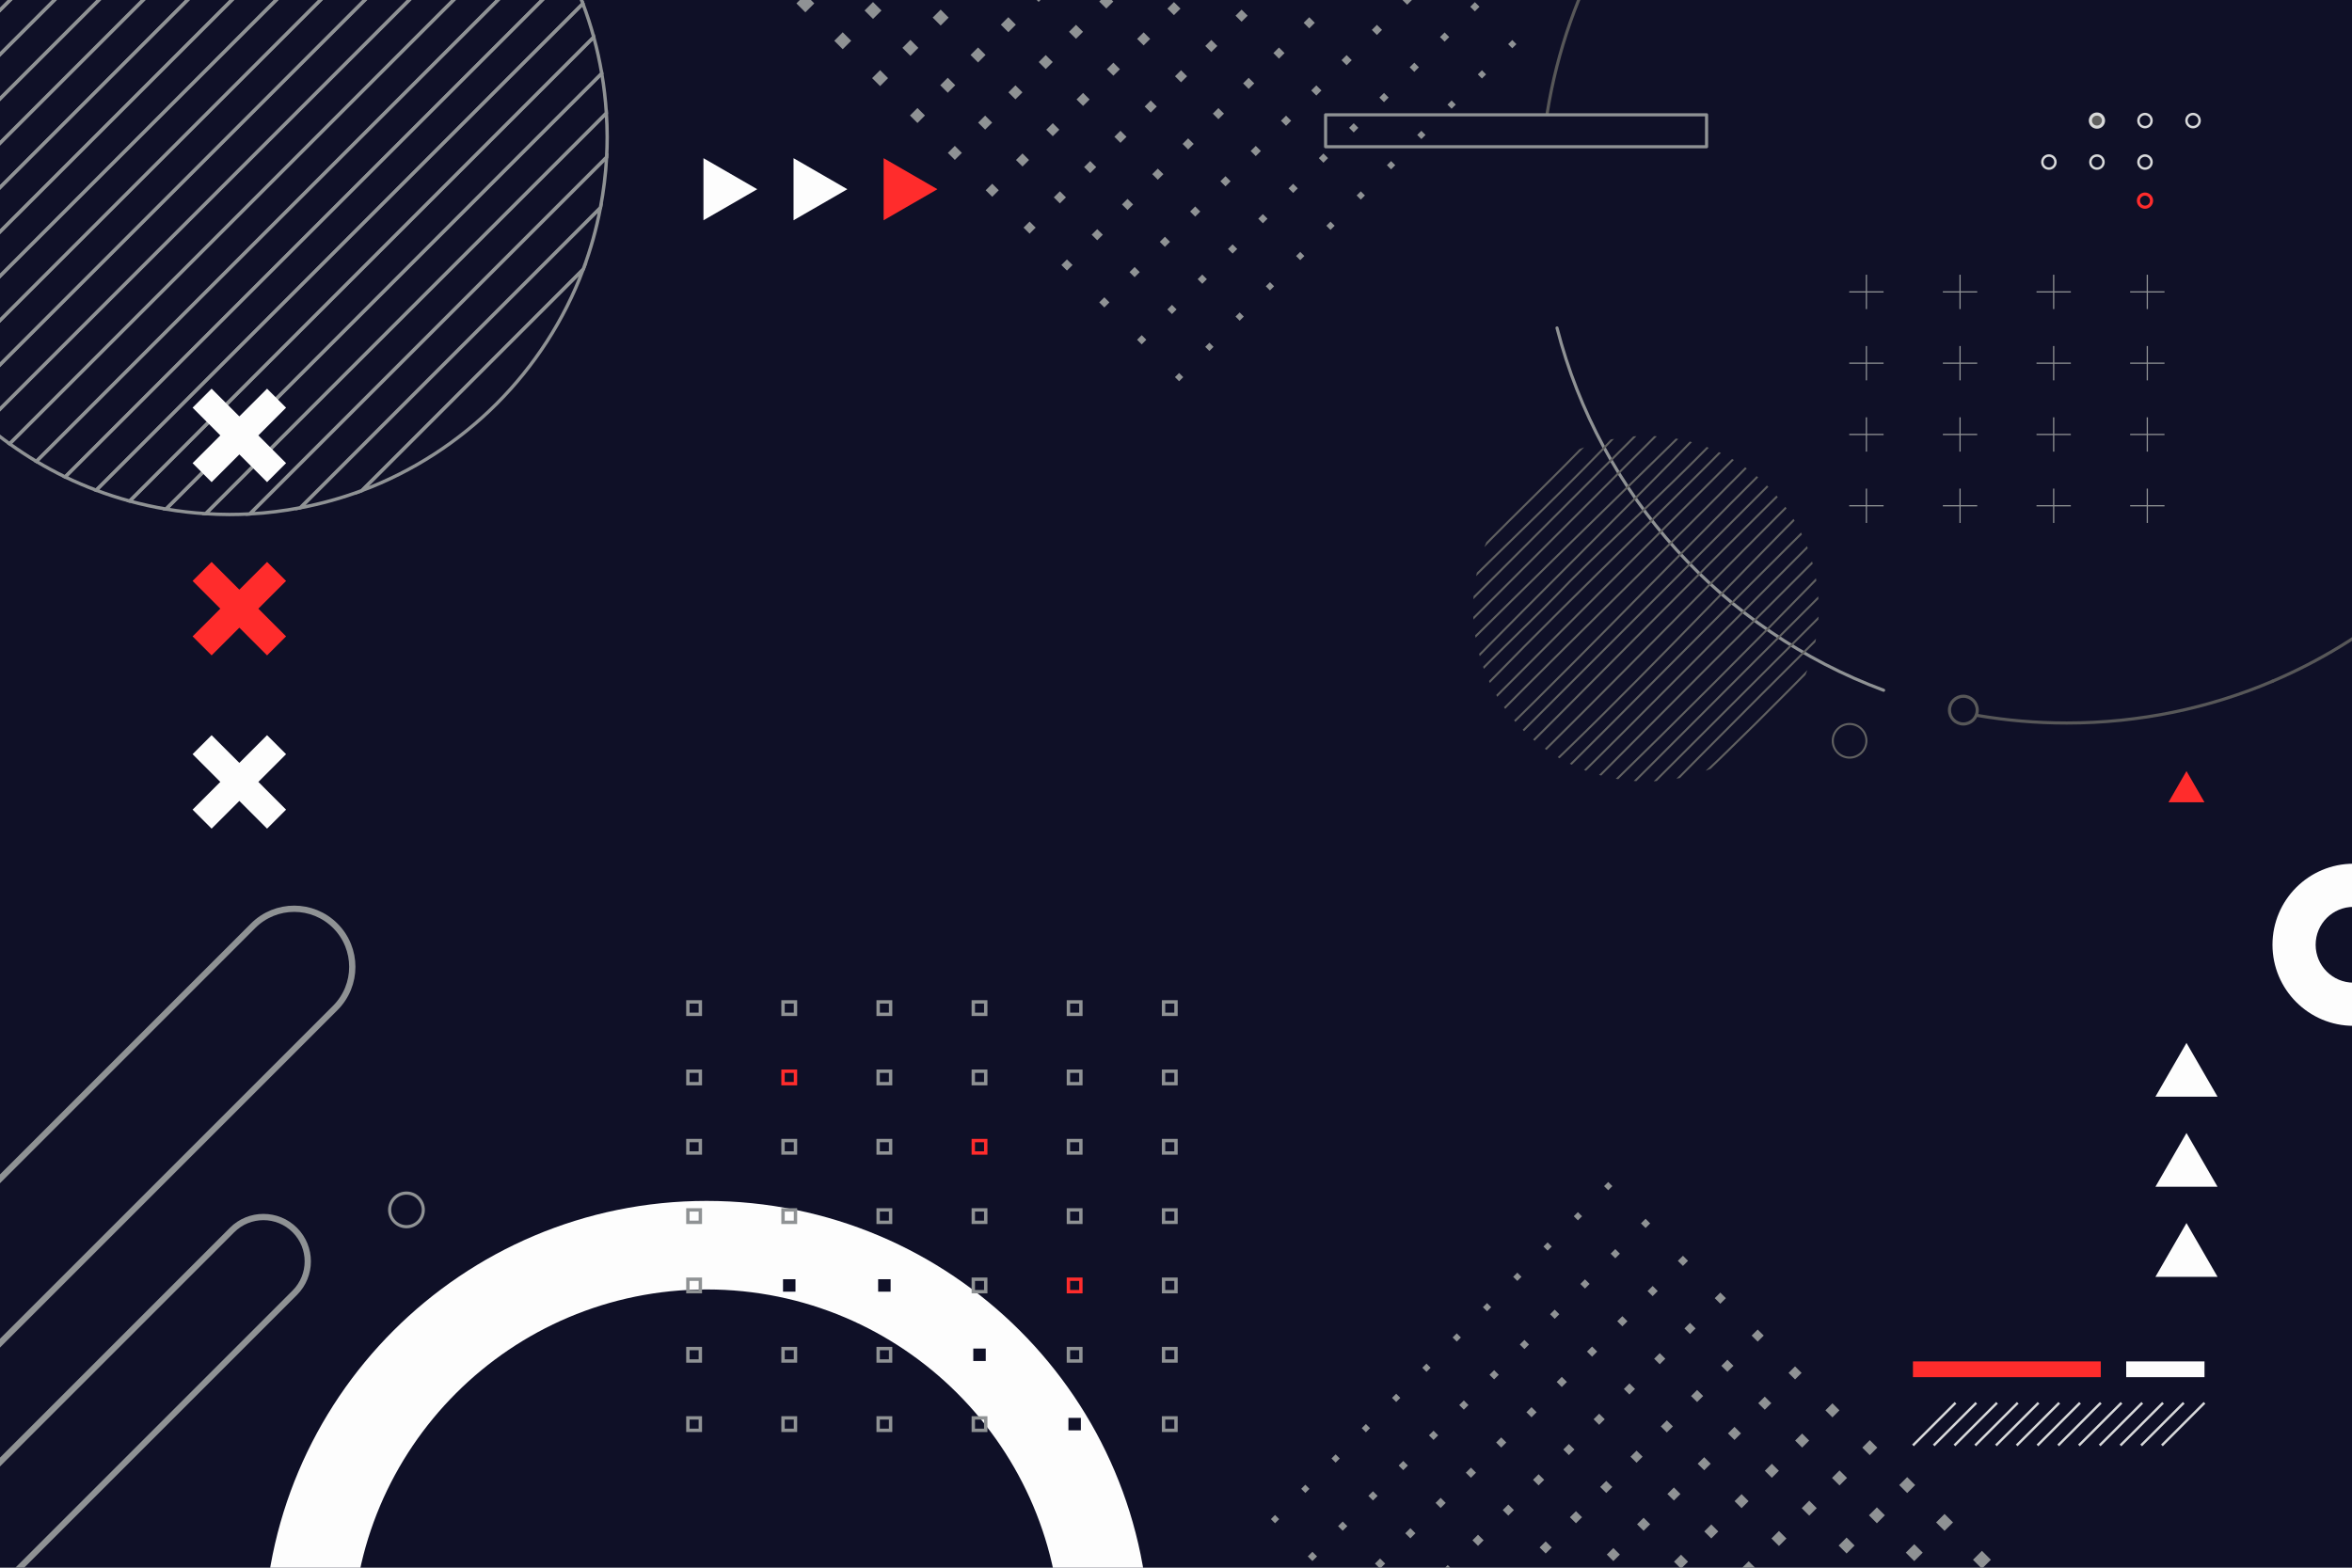 <?xml version="1.0" encoding="utf-8"?>
<!-- Generator: Adobe Illustrator 27.5.0, SVG Export Plug-In . SVG Version: 6.00 Build 0)  -->
<svg version="1.1" xmlns="http://www.w3.org/2000/svg" xmlns:xlink="http://www.w3.org/1999/xlink" x="0px" y="0px"
	 viewBox="0 0 750 500" style="enable-background:new 0 0 750 500;" xml:space="preserve">
<g id="BACKGROUND">
	<g>
		<rect style="fill:#0F1027;" width="750" height="500"/>
	</g>
</g>
<g id="OBJECTS">
	<g>
		<defs>
			<rect id="SVGID_1_" width="750" height="500"/>
		</defs>
		<clipPath id="SVGID_00000022562997829546390690000017739958792357112452_">
			<use xlink:href="#SVGID_1_"  style="overflow:visible;"/>
		</clipPath>
		<g style="clip-path:url(#SVGID_00000022562997829546390690000017739958792357112452_);">
			<g>
				<path style="fill:none;stroke:#8F9294;stroke-width:1.078;stroke-miterlimit:10;" d="M92.563-75.199L-45.679,63.043
					c0.64,3.953,1.47,7.84,2.484,11.655L104.217-72.715C100.403-73.729,96.515-74.559,92.563-75.199z"/>
				<path style="fill:none;stroke:#8F9294;stroke-width:1.078;stroke-miterlimit:10;" d="M104.217-72.715L-43.195,74.697
					c0.971,3.651,2.099,7.237,3.396,10.743L114.96-69.319C111.454-70.616,107.868-71.743,104.217-72.715z"/>
				<path style="fill:none;stroke:#8F9294;stroke-width:1.078;stroke-miterlimit:10;" d="M150.688-48.491l-169.66,169.66
					c2.15,2.554,4.394,5.027,6.746,7.393L158.081-41.745C155.715-44.097,153.242-46.341,150.688-48.491z"/>
				<path style="fill:none;stroke:#8F9294;stroke-width:1.078;stroke-miterlimit:10;" d="M142.705-54.647L-25.128,113.186
					c1.946,2.746,3.993,5.413,6.156,7.983l169.66-169.66C148.119-50.654,145.452-52.702,142.705-54.647z"/>
				<path style="fill:none;stroke:#8F9294;stroke-width:1.078;stroke-miterlimit:10;" d="M124.9-65.12L-35.6,95.38
					c1.503,3.156,3.154,6.226,4.916,9.223L134.123-60.203C131.126-61.966,128.056-63.617,124.9-65.12z"/>
				<path style="fill:none;stroke:#8F9294;stroke-width:1.078;stroke-miterlimit:10;" d="M134.123-60.203L-30.684,104.603
					c1.732,2.945,3.588,5.805,5.556,8.583L142.705-54.647C139.928-56.616,137.068-58.472,134.123-60.203z"/>
				<path style="fill:none;stroke:#8F9294;stroke-width:1.078;stroke-miterlimit:10;" d="M114.96-69.319L-39.799,85.44
					c1.253,3.388,2.657,6.703,4.199,9.94l160.5-160.5C121.663-66.661,118.348-68.065,114.96-69.319z"/>
				<path style="fill:none;stroke:#8F9294;stroke-width:1.078;stroke-miterlimit:10;" d="M-38.97-0.222l68.267-68.267
					C-1.905-56.27-26.75-31.425-38.97-0.222z"/>
				<path style="fill:none;stroke:#8F9294;stroke-width:1.078;stroke-miterlimit:10;" d="M29.297-68.489L-38.97-0.222
					c-2.521,6.438-4.526,13.132-5.916,20.055l94.237-94.237C42.43-73.016,35.735-71.01,29.297-68.489z"/>
				<path style="fill:none;stroke:#8F9294;stroke-width:1.078;stroke-miterlimit:10;" d="M79.808-76.583L-47.064,50.288
					c0.234,4.318,0.707,8.57,1.384,12.755L92.563-75.199C88.378-75.876,84.125-76.349,79.808-76.583z"/>
				<path style="fill:none;stroke:#8F9294;stroke-width:1.078;stroke-miterlimit:10;" d="M73.18-76.773
					c-2.55,0-5.074,0.106-7.584,0.262L-46.991,36.077c-0.156,2.51-0.262,5.034-0.262,7.584c0,2.225,0.07,4.433,0.189,6.628
					L79.808-76.583C77.613-76.702,75.405-76.773,73.18-76.773z"/>
				<path style="fill:none;stroke:#8F9294;stroke-width:1.078;stroke-miterlimit:10;" d="M49.352-74.405l-94.237,94.237
					c-1.063,5.296-1.762,10.722-2.105,16.244L65.596-76.511C60.074-76.167,54.648-75.468,49.352-74.405z"/>
				<path style="fill:none;stroke:#8F9294;stroke-width:1.078;stroke-miterlimit:10;" d="M191.887,23.421L52.941,162.367
					c4.157,0.704,8.383,1.2,12.673,1.466L193.353,36.095C193.087,31.804,192.591,27.578,191.887,23.421z"/>
				<path style="fill:none;stroke:#8F9294;stroke-width:1.078;stroke-miterlimit:10;" d="M193.614,43.661
					c0-2.544-0.105-5.062-0.261-7.566L65.614,163.833c2.505,0.156,5.022,0.261,7.566,0.261c2.178,0,4.341-0.065,6.491-0.179
					L193.435,50.152C193.549,48.002,193.614,45.839,193.614,43.661z"/>
				<path style="fill:none;stroke:#8F9294;stroke-width:1.078;stroke-miterlimit:10;" d="M193.435,50.152L79.671,163.915
					c5.477-0.291,10.849-0.97,16.108-1.969l95.686-95.686C192.464,61.001,193.144,55.629,193.435,50.152z"/>
				<path style="fill:none;stroke:#8F9294;stroke-width:1.078;stroke-miterlimit:10;" d="M191.466,66.26l-95.686,95.686
					c6.755-1.283,13.312-3.117,19.617-5.478l70.592-70.591C188.348,79.572,190.182,73.015,191.466,66.26z"/>
				<path style="fill:none;stroke:#8F9294;stroke-width:1.078;stroke-miterlimit:10;" d="M185.988,85.877l-70.592,70.591
					C147.943,144.282,173.801,118.424,185.988,85.877z"/>
				<path style="fill:none;stroke:#8F9294;stroke-width:1.078;stroke-miterlimit:10;" d="M189.332,11.837L41.357,159.813
					c3.791,1.036,7.654,1.889,11.584,2.555L191.887,23.421C191.222,19.492,190.368,15.628,189.332,11.837z"/>
				<path style="fill:none;stroke:#8F9294;stroke-width:1.078;stroke-miterlimit:10;" d="M171.069-26.455L3.065,141.549
					c2.762,1.982,5.602,3.86,8.532,5.607L176.676-17.923C174.929-20.853,173.051-23.693,171.069-26.455z"/>
				<path style="fill:none;stroke:#8F9294;stroke-width:1.078;stroke-miterlimit:10;" d="M164.863-34.388L-4.869,135.344
					c2.555,2.177,5.201,4.245,7.934,6.205L171.069-26.455C169.108-29.187,167.04-31.834,164.863-34.388z"/>
				<path style="fill:none;stroke:#8F9294;stroke-width:1.078;stroke-miterlimit:10;" d="M185.874,1.157L30.676,156.354
					c3.486,1.315,7.05,2.465,10.681,3.458L189.332,11.837C188.34,8.206,187.189,4.642,185.874,1.157z"/>
				<path style="fill:none;stroke:#8F9294;stroke-width:1.078;stroke-miterlimit:10;" d="M158.081-41.745L-12.225,128.561
					c2.352,2.366,4.816,4.617,7.357,6.782L164.863-34.388C162.698-36.929,160.447-39.393,158.081-41.745z"/>
				<path style="fill:none;stroke:#8F9294;stroke-width:1.078;stroke-miterlimit:10;" d="M181.638-8.746L20.773,152.118
					c3.221,1.559,6.53,2.963,9.903,4.236L185.874,1.157C184.601-2.217,183.197-5.526,181.638-8.746z"/>
				<path style="fill:none;stroke:#8F9294;stroke-width:1.078;stroke-miterlimit:10;" d="M176.676-17.923L11.597,147.156
					c2.981,1.778,6.036,3.442,9.176,4.962L181.638-8.746C180.118-11.887,178.453-14.942,176.676-17.923z"/>
			</g>
			<g>
				<polygon style="fill:#FDFDFD;" points="91.226,130.027 85.162,123.963 76.319,132.807 67.476,123.963 61.411,130.027 
					70.255,138.871 61.411,147.714 67.476,153.778 76.319,144.935 85.162,153.778 91.226,147.714 82.383,138.871 				"/>
				<polygon style="fill:#FF2C2C;" points="91.226,185.284 85.162,179.22 76.319,188.063 67.476,179.22 61.411,185.284 
					70.255,194.127 61.411,202.97 67.476,209.034 76.319,200.191 85.162,209.034 91.226,202.97 82.383,194.127 				"/>
				<polygon style="fill:#FDFDFD;" points="91.226,240.54 85.162,234.476 76.319,243.319 67.476,234.476 61.411,240.54 
					70.255,249.383 61.411,258.227 67.476,264.291 76.319,255.447 85.162,264.291 91.226,258.227 82.383,249.383 				"/>
			</g>
			<path style="fill:#FDFDFD;" d="M225.333,383.022c-78.013,0-141.255,63.242-141.255,141.255
				c0,78.013,63.242,141.255,141.255,141.255c78.013,0,141.255-63.242,141.255-141.255
				C366.588,446.264,303.346,383.022,225.333,383.022z M225.333,637.297c-62.419,0-113.02-50.601-113.02-113.02
				s50.601-113.02,113.02-113.02c62.419,0,113.02,50.601,113.02,113.02S287.752,637.297,225.333,637.297z"/>
			<g>
				<g>
					
						<rect x="219.353" y="319.541" style="fill:none;stroke:#8F9294;stroke-width:1.078;stroke-miterlimit:10;" width="3.969" height="3.969"/>
					
						<rect x="249.689" y="319.541" style="fill:none;stroke:#8F9294;stroke-width:1.078;stroke-miterlimit:10;" width="3.969" height="3.969"/>
					
						<rect x="280.024" y="319.541" style="fill:none;stroke:#8F9294;stroke-width:1.078;stroke-miterlimit:10;" width="3.969" height="3.969"/>
					
						<rect x="310.36" y="319.541" style="fill:none;stroke:#8F9294;stroke-width:1.078;stroke-miterlimit:10;" width="3.969" height="3.969"/>
					
						<rect x="340.695" y="319.541" style="fill:none;stroke:#8F9294;stroke-width:1.078;stroke-miterlimit:10;" width="3.969" height="3.969"/>
					
						<rect x="371.031" y="319.541" style="fill:none;stroke:#8F9294;stroke-width:1.078;stroke-miterlimit:10;" width="3.969" height="3.969"/>
				</g>
				<g>
					
						<rect x="219.353" y="341.655" style="fill:none;stroke:#8F9294;stroke-width:1.078;stroke-miterlimit:10;" width="3.969" height="3.969"/>
					
						<rect x="249.689" y="341.655" style="fill:none;stroke:#FF2C2C;stroke-width:1.078;stroke-miterlimit:10;" width="3.969" height="3.969"/>
					
						<rect x="280.024" y="341.655" style="fill:none;stroke:#8F9294;stroke-width:1.078;stroke-miterlimit:10;" width="3.969" height="3.969"/>
					
						<rect x="310.36" y="341.655" style="fill:none;stroke:#8F9294;stroke-width:1.078;stroke-miterlimit:10;" width="3.969" height="3.969"/>
					
						<rect x="340.695" y="341.655" style="fill:none;stroke:#8F9294;stroke-width:1.078;stroke-miterlimit:10;" width="3.969" height="3.969"/>
					
						<rect x="371.031" y="341.655" style="fill:none;stroke:#8F9294;stroke-width:1.078;stroke-miterlimit:10;" width="3.969" height="3.969"/>
				</g>
				<g>
					
						<rect x="219.353" y="363.769" style="fill:none;stroke:#8F9294;stroke-width:1.078;stroke-miterlimit:10;" width="3.969" height="3.969"/>
					
						<rect x="249.689" y="363.769" style="fill:none;stroke:#8F9294;stroke-width:1.078;stroke-miterlimit:10;" width="3.969" height="3.969"/>
					
						<rect x="280.024" y="363.769" style="fill:none;stroke:#8F9294;stroke-width:1.078;stroke-miterlimit:10;" width="3.969" height="3.969"/>
					
						<rect x="310.36" y="363.769" style="fill:none;stroke:#FF2C2C;stroke-width:1.078;stroke-miterlimit:10;" width="3.969" height="3.969"/>
					
						<rect x="340.695" y="363.769" style="fill:none;stroke:#8F9294;stroke-width:1.078;stroke-miterlimit:10;" width="3.969" height="3.969"/>
					
						<rect x="371.031" y="363.769" style="fill:none;stroke:#8F9294;stroke-width:1.078;stroke-miterlimit:10;" width="3.969" height="3.969"/>
				</g>
				<g>
					
						<rect x="219.353" y="385.883" style="fill:none;stroke:#8F9294;stroke-width:1.078;stroke-miterlimit:10;" width="3.969" height="3.969"/>
					
						<rect x="249.689" y="385.883" style="fill:none;stroke:#8F9294;stroke-width:1.078;stroke-miterlimit:10;" width="3.969" height="3.969"/>
					
						<rect x="280.024" y="385.883" style="fill:none;stroke:#8F9294;stroke-width:1.078;stroke-miterlimit:10;" width="3.969" height="3.969"/>
					
						<rect x="310.36" y="385.883" style="fill:none;stroke:#8F9294;stroke-width:1.078;stroke-miterlimit:10;" width="3.969" height="3.969"/>
					
						<rect x="340.695" y="385.883" style="fill:none;stroke:#8F9294;stroke-width:1.078;stroke-miterlimit:10;" width="3.969" height="3.969"/>
					
						<rect x="371.031" y="385.883" style="fill:none;stroke:#8F9294;stroke-width:1.078;stroke-miterlimit:10;" width="3.969" height="3.969"/>
				</g>
				<g>
					
						<rect x="219.353" y="407.996" style="fill:none;stroke:#8F9294;stroke-width:1.078;stroke-miterlimit:10;" width="3.969" height="3.969"/>
					<rect x="249.689" y="407.996" style="fill:#0F1027;" width="3.969" height="3.969"/>
					<rect x="280.024" y="407.996" style="fill:#0F1027;" width="3.969" height="3.969"/>
					
						<rect x="310.36" y="407.996" style="fill:none;stroke:#8F9294;stroke-width:1.078;stroke-miterlimit:10;" width="3.969" height="3.969"/>
					
						<rect x="340.695" y="407.996" style="fill:none;stroke:#FF2C2C;stroke-width:1.078;stroke-miterlimit:10;" width="3.969" height="3.969"/>
					
						<rect x="371.031" y="407.996" style="fill:none;stroke:#8F9294;stroke-width:1.078;stroke-miterlimit:10;" width="3.969" height="3.969"/>
				</g>
				<g>
					
						<rect x="219.353" y="430.11" style="fill:none;stroke:#8F9294;stroke-width:1.078;stroke-miterlimit:10;" width="3.969" height="3.969"/>
					
						<rect x="249.689" y="430.11" style="fill:none;stroke:#8F9294;stroke-width:1.078;stroke-miterlimit:10;" width="3.969" height="3.969"/>
					
						<rect x="280.024" y="430.11" style="fill:none;stroke:#8F9294;stroke-width:1.078;stroke-miterlimit:10;" width="3.969" height="3.969"/>
					<rect x="310.36" y="430.11" style="fill:#0F1027;" width="3.969" height="3.969"/>
					
						<rect x="340.695" y="430.11" style="fill:none;stroke:#8F9294;stroke-width:1.078;stroke-miterlimit:10;" width="3.969" height="3.969"/>
					
						<rect x="371.031" y="430.11" style="fill:none;stroke:#8F9294;stroke-width:1.078;stroke-miterlimit:10;" width="3.969" height="3.969"/>
				</g>
				<g>
					
						<rect x="219.353" y="452.224" style="fill:none;stroke:#8F9294;stroke-width:1.078;stroke-miterlimit:10;" width="3.969" height="3.969"/>
					
						<rect x="249.689" y="452.224" style="fill:none;stroke:#8F9294;stroke-width:1.078;stroke-miterlimit:10;" width="3.969" height="3.969"/>
					
						<rect x="280.024" y="452.224" style="fill:none;stroke:#8F9294;stroke-width:1.078;stroke-miterlimit:10;" width="3.969" height="3.969"/>
					
						<rect x="310.36" y="452.224" style="fill:none;stroke:#8F9294;stroke-width:1.078;stroke-miterlimit:10;" width="3.969" height="3.969"/>
					<rect x="340.695" y="452.224" style="fill:#0F1027;" width="3.969" height="3.969"/>
					
						<rect x="371.031" y="452.224" style="fill:none;stroke:#8F9294;stroke-width:1.078;stroke-miterlimit:10;" width="3.969" height="3.969"/>
				</g>
			</g>
			<g>
				<path style="fill:none;stroke:#8F9294;stroke-width:2;stroke-miterlimit:10;" d="M106.912,321.471l-212.071,212.071
					c-7.236,7.236-18.968,7.236-26.204,0l0,0c-7.236-7.236-7.236-18.968,0-26.204L80.708,295.267c7.236-7.236,18.968-7.236,26.205,0
					l0,0C114.148,302.503,114.148,314.235,106.912,321.471z"/>
				<path style="fill:none;stroke:#8F9294;stroke-width:2;stroke-miterlimit:10;" d="M94.001,412.306L-67.87,574.177
					c-5.523,5.523-14.478,5.523-20.002,0l0,0c-5.523-5.523-5.523-14.478,0-20.001L73.999,392.304c5.523-5.523,14.478-5.523,20.002,0
					h0C99.524,397.828,99.524,406.783,94.001,412.306z"/>
			</g>
			<g>
				<polygon style="fill:#FDFDFD;" points="241.469,60.351 224.316,50.448 224.316,70.254 				"/>
				<polygon style="fill:#FDFDFD;" points="270.197,60.351 253.044,50.448 253.044,70.254 				"/>
				<polygon style="fill:#FF2C2C;" points="298.925,60.351 281.772,50.448 281.772,70.254 				"/>
			</g>
			<g>
				<polygon style="fill:#FDFDFD;" points="697.221,390.082 687.318,407.234 707.123,407.234 				"/>
				<polygon style="fill:#FDFDFD;" points="697.221,361.354 687.318,378.507 707.123,378.507 				"/>
				<polygon style="fill:#FDFDFD;" points="697.221,332.626 687.318,349.779 707.124,349.779 				"/>
				<polygon style="fill:#FF2C2C;" points="697.221,245.931 691.475,255.882 702.966,255.882 				"/>
			</g>
			<g>
				<g>
					
						<line style="fill:none;stroke:#D8D9DA;stroke-width:0.78;stroke-miterlimit:10;" x1="623.578" y1="447.419" x2="609.999" y2="460.998"/>
					
						<line style="fill:none;stroke:#D8D9DA;stroke-width:0.78;stroke-miterlimit:10;" x1="630.194" y1="447.419" x2="616.615" y2="460.998"/>
					
						<line style="fill:none;stroke:#D8D9DA;stroke-width:0.78;stroke-miterlimit:10;" x1="636.81" y1="447.419" x2="623.23" y2="460.998"/>
					
						<line style="fill:none;stroke:#D8D9DA;stroke-width:0.78;stroke-miterlimit:10;" x1="643.425" y1="447.419" x2="629.846" y2="460.998"/>
					
						<line style="fill:none;stroke:#D8D9DA;stroke-width:0.78;stroke-miterlimit:10;" x1="650.041" y1="447.419" x2="636.461" y2="460.998"/>
					
						<line style="fill:none;stroke:#D8D9DA;stroke-width:0.78;stroke-miterlimit:10;" x1="656.656" y1="447.419" x2="643.077" y2="460.998"/>
					
						<line style="fill:none;stroke:#D8D9DA;stroke-width:0.78;stroke-miterlimit:10;" x1="663.272" y1="447.419" x2="649.693" y2="460.998"/>
					
						<line style="fill:none;stroke:#D8D9DA;stroke-width:0.78;stroke-miterlimit:10;" x1="669.888" y1="447.419" x2="656.308" y2="460.998"/>
					
						<line style="fill:none;stroke:#D8D9DA;stroke-width:0.78;stroke-miterlimit:10;" x1="676.503" y1="447.419" x2="662.924" y2="460.998"/>
					
						<line style="fill:none;stroke:#D8D9DA;stroke-width:0.78;stroke-miterlimit:10;" x1="683.119" y1="447.419" x2="669.539" y2="460.998"/>
					
						<line style="fill:none;stroke:#D8D9DA;stroke-width:0.78;stroke-miterlimit:10;" x1="689.734" y1="447.419" x2="676.155" y2="460.998"/>
					
						<line style="fill:none;stroke:#D8D9DA;stroke-width:0.78;stroke-miterlimit:10;" x1="696.35" y1="447.419" x2="682.771" y2="460.998"/>
					
						<line style="fill:none;stroke:#D8D9DA;stroke-width:0.78;stroke-miterlimit:10;" x1="702.966" y1="447.419" x2="689.386" y2="460.998"/>
				</g>
			</g>
			<rect x="609.999" y="434.212" style="fill:#FF2C2C;" width="59.889" height="5.023"/>
			<rect x="677.999" y="434.212" style="fill:#FDFDFD;" width="24.967" height="5.023"/>
			<g>
				<g>
					<path style="fill:#606060;stroke:#D8D9DA;stroke-miterlimit:10;" d="M670.758,38.46c0,1.154-0.935,2.089-2.089,2.089
						s-2.089-0.935-2.089-2.089c0-1.154,0.935-2.089,2.089-2.089S670.758,37.307,670.758,38.46z"/>
					<path style="fill:none;stroke:#D8D9DA;stroke-width:0.78;stroke-miterlimit:10;" d="M686.079,38.46
						c0,1.154-0.935,2.089-2.089,2.089s-2.089-0.935-2.089-2.089c0-1.154,0.935-2.089,2.089-2.089S686.079,37.307,686.079,38.46z"/>
					<path style="fill:none;stroke:#D8D9DA;stroke-width:0.78;stroke-miterlimit:10;" d="M701.399,38.46
						c0,1.154-0.935,2.089-2.089,2.089c-1.154,0-2.089-0.935-2.089-2.089c0-1.154,0.935-2.089,2.089-2.089
						C700.464,36.371,701.399,37.307,701.399,38.46z"/>
				</g>
				<g>
					<circle style="fill:none;stroke:#D8D9DA;stroke-width:0.78;stroke-miterlimit:10;" cx="653.349" cy="51.692" r="2.089"/>
					<path style="fill:none;stroke:#D8D9DA;stroke-width:0.78;stroke-miterlimit:10;" d="M670.758,51.692
						c0,1.154-0.935,2.089-2.089,2.089s-2.089-0.935-2.089-2.089s0.935-2.089,2.089-2.089S670.758,50.538,670.758,51.692z"/>
					<path style="fill:none;stroke:#D8D9DA;stroke-width:0.78;stroke-miterlimit:10;" d="M686.079,51.692
						c0,1.154-0.935,2.089-2.089,2.089s-2.089-0.935-2.089-2.089s0.935-2.089,2.089-2.089S686.079,50.538,686.079,51.692z"/>
					<path style="fill:none;stroke:#FF2C2C;stroke-miterlimit:10;" d="M686.079,63.994c0,1.154-0.935,2.089-2.089,2.089
						s-2.089-0.935-2.089-2.089s0.935-2.089,2.089-2.089S686.079,62.841,686.079,63.994z"/>
				</g>
			</g>
			<g>
				<g>
					<g>
						
							<line style="fill:none;stroke:#8F9294;stroke-width:0.388;stroke-miterlimit:10;" x1="595.157" y1="87.622" x2="595.157" y2="98.579"/>
						
							<line style="fill:none;stroke:#8F9294;stroke-width:0.388;stroke-miterlimit:10;" x1="589.679" y1="93.101" x2="600.636" y2="93.101"/>
					</g>
					<g>
						
							<line style="fill:none;stroke:#8F9294;stroke-width:0.388;stroke-miterlimit:10;" x1="625.015" y1="87.622" x2="625.015" y2="98.579"/>
						
							<line style="fill:none;stroke:#8F9294;stroke-width:0.388;stroke-miterlimit:10;" x1="619.536" y1="93.101" x2="630.493" y2="93.101"/>
					</g>
					<g>
						
							<line style="fill:none;stroke:#8F9294;stroke-width:0.388;stroke-miterlimit:10;" x1="654.872" y1="87.622" x2="654.872" y2="98.579"/>
						
							<line style="fill:none;stroke:#8F9294;stroke-width:0.388;stroke-miterlimit:10;" x1="649.394" y1="93.101" x2="660.351" y2="93.101"/>
					</g>
					<g>
						
							<line style="fill:none;stroke:#8F9294;stroke-width:0.388;stroke-miterlimit:10;" x1="684.73" y1="87.622" x2="684.73" y2="98.579"/>
						
							<line style="fill:none;stroke:#8F9294;stroke-width:0.388;stroke-miterlimit:10;" x1="679.251" y1="93.101" x2="690.208" y2="93.101"/>
					</g>
				</g>
				<g>
					<g>
						
							<line style="fill:none;stroke:#8F9294;stroke-width:0.388;stroke-miterlimit:10;" x1="595.157" y1="110.358" x2="595.157" y2="121.314"/>
						
							<line style="fill:none;stroke:#8F9294;stroke-width:0.388;stroke-miterlimit:10;" x1="589.679" y1="115.836" x2="600.636" y2="115.836"/>
					</g>
					<g>
						
							<line style="fill:none;stroke:#8F9294;stroke-width:0.388;stroke-miterlimit:10;" x1="625.015" y1="110.358" x2="625.015" y2="121.314"/>
						
							<line style="fill:none;stroke:#8F9294;stroke-width:0.388;stroke-miterlimit:10;" x1="619.536" y1="115.836" x2="630.493" y2="115.836"/>
					</g>
					<g>
						
							<line style="fill:none;stroke:#8F9294;stroke-width:0.388;stroke-miterlimit:10;" x1="654.872" y1="110.358" x2="654.872" y2="121.314"/>
						
							<line style="fill:none;stroke:#8F9294;stroke-width:0.388;stroke-miterlimit:10;" x1="649.394" y1="115.836" x2="660.351" y2="115.836"/>
					</g>
					<g>
						
							<line style="fill:none;stroke:#8F9294;stroke-width:0.388;stroke-miterlimit:10;" x1="684.73" y1="110.358" x2="684.73" y2="121.314"/>
						
							<line style="fill:none;stroke:#8F9294;stroke-width:0.388;stroke-miterlimit:10;" x1="679.251" y1="115.836" x2="690.208" y2="115.836"/>
					</g>
				</g>
				<g>
					<g>
						
							<line style="fill:none;stroke:#8F9294;stroke-width:0.388;stroke-miterlimit:10;" x1="595.157" y1="133.093" x2="595.157" y2="144.05"/>
						
							<line style="fill:none;stroke:#8F9294;stroke-width:0.388;stroke-miterlimit:10;" x1="589.679" y1="138.572" x2="600.636" y2="138.572"/>
					</g>
					<g>
						
							<line style="fill:none;stroke:#8F9294;stroke-width:0.388;stroke-miterlimit:10;" x1="625.015" y1="133.093" x2="625.015" y2="144.05"/>
						
							<line style="fill:none;stroke:#8F9294;stroke-width:0.388;stroke-miterlimit:10;" x1="619.536" y1="138.572" x2="630.493" y2="138.572"/>
					</g>
					<g>
						
							<line style="fill:none;stroke:#8F9294;stroke-width:0.388;stroke-miterlimit:10;" x1="654.872" y1="133.093" x2="654.872" y2="144.05"/>
						
							<line style="fill:none;stroke:#8F9294;stroke-width:0.388;stroke-miterlimit:10;" x1="649.394" y1="138.572" x2="660.351" y2="138.572"/>
					</g>
					<g>
						
							<line style="fill:none;stroke:#8F9294;stroke-width:0.388;stroke-miterlimit:10;" x1="684.73" y1="133.093" x2="684.73" y2="144.05"/>
						
							<line style="fill:none;stroke:#8F9294;stroke-width:0.388;stroke-miterlimit:10;" x1="679.251" y1="138.572" x2="690.208" y2="138.572"/>
					</g>
				</g>
				<g>
					<g>
						
							<line style="fill:none;stroke:#8F9294;stroke-width:0.388;stroke-miterlimit:10;" x1="595.157" y1="155.829" x2="595.157" y2="166.786"/>
						
							<line style="fill:none;stroke:#8F9294;stroke-width:0.388;stroke-miterlimit:10;" x1="589.679" y1="161.307" x2="600.636" y2="161.307"/>
					</g>
					<g>
						
							<line style="fill:none;stroke:#8F9294;stroke-width:0.388;stroke-miterlimit:10;" x1="625.015" y1="155.829" x2="625.015" y2="166.786"/>
						
							<line style="fill:none;stroke:#8F9294;stroke-width:0.388;stroke-miterlimit:10;" x1="619.536" y1="161.307" x2="630.493" y2="161.307"/>
					</g>
					<g>
						
							<line style="fill:none;stroke:#8F9294;stroke-width:0.388;stroke-miterlimit:10;" x1="654.872" y1="155.829" x2="654.872" y2="166.786"/>
						
							<line style="fill:none;stroke:#8F9294;stroke-width:0.388;stroke-miterlimit:10;" x1="649.394" y1="161.307" x2="660.351" y2="161.307"/>
					</g>
					<g>
						
							<line style="fill:none;stroke:#8F9294;stroke-width:0.388;stroke-miterlimit:10;" x1="684.73" y1="155.829" x2="684.73" y2="166.786"/>
						
							<line style="fill:none;stroke:#8F9294;stroke-width:0.388;stroke-miterlimit:10;" x1="679.251" y1="161.307" x2="690.208" y2="161.307"/>
					</g>
				</g>
			</g>
			<g>
				<path style="fill:none;stroke:#8F9294;stroke-linecap:round;stroke-linejoin:round;stroke-miterlimit:10;" d="M600.634,220.149
					c-51.094-18.972-90.439-62.12-104.137-115.546"/>
				<path style="fill:none;stroke:#575758;stroke-linecap:round;stroke-linejoin:round;stroke-miterlimit:10;" d="M724.644,217.281
					c-20.153,8.57-42.327,13.312-65.608,13.312c-9.731,0-19.268-0.828-28.545-2.418"/>
				<path style="fill:none;stroke:#575758;stroke-linecap:round;stroke-linejoin:round;stroke-miterlimit:10;" d="M493.363,36.093
					c12.794-79.971,82.097-141.075,165.673-141.075c92.666,0,167.787,75.121,167.787,167.787
					c0,69.385-42.117,128.934-102.18,154.476"/>
			</g>
			<path style="fill:none;stroke:#575758;stroke-linecap:round;stroke-linejoin:round;stroke-miterlimit:10;" d="M630.493,226.482
				c0,2.443-1.98,4.423-4.423,4.423s-4.423-1.98-4.423-4.423c0-2.443,1.98-4.423,4.423-4.423S630.493,224.039,630.493,226.482z"/>
			
				<rect x="422.706" y="36.613" style="fill:none;stroke:#8F9294;stroke-linecap:round;stroke-linejoin:round;stroke-miterlimit:10;" width="121.485" height="10.186"/>
			<g>
				<g>
					<g>
						
							<rect x="242.795" y="-12.989" transform="matrix(0.707 -0.707 0.707 0.707 79.416 170)" style="fill:#8F9294;" width="4.248" height="4.248"/>
						
							<rect x="254.823" y="-0.961" transform="matrix(0.707 -0.707 0.707 0.707 74.479 181.92)" style="fill:#8F9294;" width="4.032" height="4.032"/>
						
							<rect x="266.851" y="11.066" transform="matrix(0.707 -0.707 0.707 0.707 69.54 193.838)" style="fill:#8F9294;" width="3.816" height="3.816"/>
						
							<rect x="278.879" y="23.094" transform="matrix(0.707 -0.707 0.707 0.707 64.603 205.757)" style="fill:#8F9294;" width="3.599" height="3.599"/>
						
							<rect x="290.907" y="35.122" transform="matrix(0.707 -0.707 0.707 0.707 59.665 217.676)" style="fill:#8F9294;" width="3.383" height="3.383"/>
						
							<rect x="302.935" y="47.15" transform="matrix(0.707 -0.707 0.707 0.707 54.731 229.601)" style="fill:#8F9294;" width="3.167" height="3.167"/>
						
							<rect x="314.963" y="59.178" transform="matrix(0.707 -0.707 0.707 0.707 49.794 241.52)" style="fill:#8F9294;" width="2.95" height="2.95"/>
						
							<rect x="326.991" y="71.206" transform="matrix(0.707 -0.707 0.707 0.707 44.857 253.44)" style="fill:#8F9294;" width="2.734" height="2.734"/>
						
							<rect x="339.019" y="83.234" transform="matrix(0.707 -0.707 0.707 0.707 39.919 265.36)" style="fill:#8F9294;" width="2.518" height="2.518"/>
						
							<rect x="351.047" y="95.262" transform="matrix(0.707 -0.707 0.707 0.707 34.982 277.28)" style="fill:#8F9294;" width="2.301" height="2.301"/>
						
							<rect x="363.075" y="107.29" transform="matrix(0.707 -0.707 0.707 0.707 30.045 289.2)" style="fill:#8F9294;" width="2.085" height="2.085"/>
						
							<rect x="375.103" y="119.318" transform="matrix(0.707 -0.707 0.707 0.707 25.107 301.12)" style="fill:#8F9294;" width="1.869" height="1.869"/>
					</g>
				</g>
				<g>
					<g>
						
							<rect x="252.453" y="-22.647" transform="matrix(0.707 -0.707 0.707 0.707 89.076 174.002)" style="fill:#8F9294;" width="4.248" height="4.248"/>
						
							<rect x="264.481" y="-10.619" transform="matrix(0.707 -0.707 0.707 0.707 84.136 185.92)" style="fill:#8F9294;" width="4.032" height="4.032"/>
						
							<rect x="276.509" y="1.409" transform="matrix(0.707 -0.707 0.707 0.707 79.201 197.841)" style="fill:#8F9294;" width="3.816" height="3.816"/>
						
							<rect x="288.537" y="13.437" transform="matrix(0.707 -0.707 0.707 0.707 74.264 209.761)" style="fill:#8F9294;" width="3.599" height="3.599"/>
						
							<rect x="300.565" y="25.465" transform="matrix(0.707 -0.707 0.707 0.707 69.326 221.681)" style="fill:#8F9294;" width="3.383" height="3.383"/>
						
							<rect x="312.593" y="37.493" transform="matrix(0.707 -0.707 0.707 0.707 64.389 233.601)" style="fill:#8F9294;" width="3.167" height="3.167"/>
						
							<rect x="324.621" y="49.521" transform="matrix(0.707 -0.707 0.707 0.707 59.452 245.521)" style="fill:#8F9294;" width="2.95" height="2.95"/>
						
							<rect x="336.649" y="61.549" transform="matrix(0.707 -0.707 0.707 0.707 54.514 257.441)" style="fill:#8F9294;" width="2.734" height="2.734"/>
						
							<rect x="348.676" y="73.577" transform="matrix(0.707 -0.707 0.707 0.707 49.572 269.352)" style="fill:#8F9294;" width="2.518" height="2.518"/>
						
							<rect x="360.704" y="85.605" transform="matrix(0.707 -0.707 0.707 0.707 44.64 281.28)" style="fill:#8F9294;" width="2.301" height="2.301"/>
						
							<rect x="372.732" y="97.633" transform="matrix(0.707 -0.707 0.707 0.707 39.696 293.189)" style="fill:#8F9294;" width="2.085" height="2.085"/>
						
							<rect x="384.76" y="109.661" transform="matrix(0.707 -0.707 0.707 0.707 34.765 305.12)" style="fill:#8F9294;" width="1.869" height="1.869"/>
					</g>
				</g>
				<g>
					<g>
						
							<rect x="262.11" y="-32.305" transform="matrix(0.707 -0.707 0.707 0.707 98.73 178)" style="fill:#8F9294;" width="4.248" height="4.248"/>
						
							<rect x="274.138" y="-20.277" transform="matrix(0.707 -0.707 0.707 0.707 93.796 189.922)" style="fill:#8F9294;" width="4.032" height="4.032"/>
						
							<rect x="286.166" y="-8.249" transform="matrix(0.707 -0.707 0.707 0.707 88.858 201.842)" style="fill:#8F9294;" width="3.816" height="3.816"/>
						
							<rect x="298.194" y="3.779" transform="matrix(0.707 -0.707 0.707 0.707 83.919 213.759)" style="fill:#8F9294;" width="3.599" height="3.599"/>
						
							<rect x="310.222" y="15.807" transform="matrix(0.707 -0.707 0.707 0.707 78.984 225.681)" style="fill:#8F9294;" width="3.383" height="3.383"/>
						
							<rect x="322.25" y="27.835" transform="matrix(0.707 -0.707 0.707 0.707 74.047 237.601)" style="fill:#8F9294;" width="3.167" height="3.167"/>
						
							<rect x="334.278" y="39.863" transform="matrix(0.707 -0.707 0.707 0.707 69.109 249.521)" style="fill:#8F9294;" width="2.95" height="2.95"/>
						
							<rect x="346.306" y="51.891" transform="matrix(0.707 -0.707 0.707 0.707 64.172 261.441)" style="fill:#8F9294;" width="2.734" height="2.734"/>
						
							<rect x="358.334" y="63.919" transform="matrix(0.707 -0.707 0.707 0.707 59.235 273.361)" style="fill:#8F9294;" width="2.518" height="2.518"/>
						
							<rect x="370.362" y="75.947" transform="matrix(0.707 -0.707 0.707 0.707 54.297 285.281)" style="fill:#8F9294;" width="2.301" height="2.301"/>
						
							<rect x="382.39" y="87.975" transform="matrix(0.707 -0.707 0.707 0.707 49.353 297.189)" style="fill:#8F9294;" width="2.085" height="2.085"/>
						
							<rect x="394.418" y="100.003" transform="matrix(0.707 -0.707 0.707 0.707 44.423 309.12)" style="fill:#8F9294;" width="1.869" height="1.869"/>
					</g>
				</g>
				<g>
					<g>
						
							<rect x="271.768" y="-41.962" transform="matrix(0.707 -0.707 0.707 0.707 108.395 182.005)" style="fill:#8F9294;" width="4.248" height="4.248"/>
						
							<rect x="283.796" y="-29.934" transform="matrix(0.707 -0.707 0.707 0.707 103.457 193.926)" style="fill:#8F9294;" width="4.032" height="4.032"/>
						
							<rect x="295.824" y="-17.906" transform="matrix(0.707 -0.707 0.707 0.707 98.52 205.846)" style="fill:#8F9294;" width="3.816" height="3.816"/>
						
							<rect x="307.852" y="-5.878" transform="matrix(0.707 -0.707 0.707 0.707 93.578 217.761)" style="fill:#8F9294;" width="3.599" height="3.599"/>
						
							<rect x="319.88" y="6.15" transform="matrix(0.707 -0.707 0.707 0.707 88.641 229.681)" style="fill:#8F9294;" width="3.383" height="3.383"/>
						
							<rect x="331.908" y="18.178" transform="matrix(0.707 -0.707 0.707 0.707 83.704 241.601)" style="fill:#8F9294;" width="3.167" height="3.167"/>
						
							<rect x="343.936" y="30.206" transform="matrix(0.707 -0.707 0.707 0.707 78.767 253.521)" style="fill:#8F9294;" width="2.95" height="2.95"/>
						
							<rect x="355.964" y="42.233" transform="matrix(0.707 -0.707 0.707 0.707 73.829 265.441)" style="fill:#8F9294;" width="2.734" height="2.734"/>
						
							<rect x="367.992" y="54.261" transform="matrix(0.707 -0.707 0.707 0.707 68.892 277.361)" style="fill:#8F9294;" width="2.518" height="2.518"/>
						
							<rect x="380.02" y="66.289" transform="matrix(0.707 -0.707 0.707 0.707 63.954 289.28)" style="fill:#8F9294;" width="2.301" height="2.301"/>
						
							<rect x="392.048" y="78.317" transform="matrix(0.707 -0.707 0.707 0.707 59.025 301.212)" style="fill:#8F9294;" width="2.085" height="2.085"/>
						
							<rect x="404.076" y="90.345" transform="matrix(0.707 -0.707 0.707 0.707 54.081 313.122)" style="fill:#8F9294;" width="1.869" height="1.869"/>
					</g>
				</g>
				<g>
					<g>
						
							<rect x="281.426" y="-51.62" transform="matrix(0.707 -0.707 0.707 0.707 118.052 186.006)" style="fill:#8F9294;" width="4.248" height="4.248"/>
						
							<rect x="293.454" y="-39.592" transform="matrix(0.707 -0.707 0.707 0.707 113.115 197.926)" style="fill:#8F9294;" width="4.032" height="4.032"/>
						
							<rect x="305.482" y="-27.564" transform="matrix(0.707 -0.707 0.707 0.707 108.178 209.846)" style="fill:#8F9294;" width="3.815" height="3.815"/>
						
							<rect x="317.509" y="-15.536" transform="matrix(0.707 -0.707 0.707 0.707 103.241 221.766)" style="fill:#8F9294;" width="3.599" height="3.599"/>
						
							<rect x="329.537" y="-3.508" transform="matrix(0.707 -0.707 0.707 0.707 98.301 233.684)" style="fill:#8F9294;" width="3.383" height="3.383"/>
						
							<rect x="341.565" y="8.52" transform="matrix(0.707 -0.707 0.707 0.707 93.367 245.607)" style="fill:#8F9294;" width="3.167" height="3.167"/>
						
							<rect x="353.593" y="20.548" transform="matrix(0.707 -0.707 0.707 0.707 88.43 257.528)" style="fill:#8F9294;" width="2.95" height="2.95"/>
						
							<rect x="365.621" y="32.576" transform="matrix(0.707 -0.707 0.707 0.707 83.487 269.442)" style="fill:#8F9294;" width="2.734" height="2.734"/>
						
							<rect x="377.649" y="44.604" transform="matrix(0.707 -0.707 0.707 0.707 78.556 281.37)" style="fill:#8F9294;" width="2.518" height="2.518"/>
						
							<rect x="389.677" y="56.632" transform="matrix(0.707 -0.707 0.707 0.707 73.612 293.281)" style="fill:#8F9294;" width="2.301" height="2.301"/>
						
							<rect x="401.705" y="68.66" transform="matrix(0.707 -0.707 0.707 0.707 68.683 305.212)" style="fill:#8F9294;" width="2.085" height="2.085"/>
						
							<rect x="413.733" y="80.688" transform="matrix(0.707 -0.707 0.707 0.707 63.738 317.121)" style="fill:#8F9294;" width="1.869" height="1.869"/>
					</g>
				</g>
				<g>
					<g>
						
							<rect x="291.083" y="-61.277" transform="matrix(0.707 -0.707 0.707 0.707 127.71 190.006)" style="fill:#8F9294;" width="4.248" height="4.248"/>
						
							<rect x="303.111" y="-49.249" transform="matrix(0.707 -0.707 0.707 0.707 122.773 201.926)" style="fill:#8F9294;" width="4.032" height="4.032"/>
						
							<rect x="315.139" y="-37.221" transform="matrix(0.707 -0.707 0.707 0.707 117.836 213.846)" style="fill:#8F9294;" width="3.815" height="3.815"/>
						
							<rect x="327.167" y="-25.194" transform="matrix(0.707 -0.707 0.707 0.707 112.899 225.767)" style="fill:#8F9294;" width="3.599" height="3.599"/>
						
							<rect x="339.195" y="-13.166" transform="matrix(0.707 -0.707 0.707 0.707 107.959 237.685)" style="fill:#8F9294;" width="3.383" height="3.383"/>
						
							<rect x="351.223" y="-1.138" transform="matrix(0.707 -0.707 0.707 0.707 103.025 249.608)" style="fill:#8F9294;" width="3.167" height="3.167"/>
						
							<rect x="363.251" y="10.89" transform="matrix(0.707 -0.707 0.707 0.707 98.082 261.522)" style="fill:#8F9294;" width="2.95" height="2.95"/>
						
							<rect x="375.279" y="22.918" transform="matrix(0.707 -0.707 0.707 0.707 93.151 273.449)" style="fill:#8F9294;" width="2.734" height="2.734"/>
						
							<rect x="387.307" y="34.946" transform="matrix(0.707 -0.707 0.707 0.707 88.207 285.362)" style="fill:#8F9294;" width="2.518" height="2.518"/>
						
							<rect x="399.335" y="46.974" transform="matrix(0.707 -0.707 0.707 0.707 83.27 297.281)" style="fill:#8F9294;" width="2.301" height="2.301"/>
						
							<rect x="411.363" y="59.002" transform="matrix(0.707 -0.707 0.707 0.707 78.333 309.201)" style="fill:#8F9294;" width="2.085" height="2.085"/>
						
							<rect x="423.391" y="71.03" transform="matrix(0.707 -0.707 0.707 0.707 73.395 321.121)" style="fill:#8F9294;" width="1.869" height="1.869"/>
					</g>
				</g>
				<g>
					<g>
						
							<rect x="300.741" y="-70.935" transform="matrix(0.707 -0.707 0.707 0.707 137.359 194.001)" style="fill:#8F9294;" width="4.248" height="4.248"/>
						
							<rect x="312.769" y="-58.907" transform="matrix(0.707 -0.707 0.707 0.707 132.422 205.92)" style="fill:#8F9294;" width="4.032" height="4.032"/>
						
							<rect x="324.797" y="-46.879" transform="matrix(0.707 -0.707 0.707 0.707 127.484 217.839)" style="fill:#8F9294;" width="3.816" height="3.816"/>
						
							<rect x="336.825" y="-34.851" transform="matrix(0.707 -0.707 0.707 0.707 122.547 229.759)" style="fill:#8F9294;" width="3.599" height="3.599"/>
						
							<rect x="348.853" y="-22.823" transform="matrix(0.707 -0.707 0.707 0.707 117.608 241.678)" style="fill:#8F9294;" width="3.383" height="3.383"/>
						
							<rect x="360.881" y="-10.795" transform="matrix(0.707 -0.707 0.707 0.707 112.674 253.599)" style="fill:#8F9294;" width="3.167" height="3.167"/>
						
							<rect x="372.909" y="1.233" transform="matrix(0.707 -0.707 0.707 0.707 107.739 265.522)" style="fill:#8F9294;" width="2.95" height="2.95"/>
						
							<rect x="384.937" y="13.261" transform="matrix(0.707 -0.707 0.707 0.707 102.802 277.442)" style="fill:#8F9294;" width="2.734" height="2.734"/>
						
							<rect x="396.964" y="25.289" transform="matrix(0.707 -0.707 0.707 0.707 97.864 289.361)" style="fill:#8F9294;" width="2.518" height="2.518"/>
						
							<rect x="408.992" y="37.317" transform="matrix(0.707 -0.707 0.707 0.707 92.928 301.282)" style="fill:#8F9294;" width="2.301" height="2.301"/>
						
							<rect x="421.02" y="49.345" transform="matrix(0.707 -0.707 0.707 0.707 87.99 313.202)" style="fill:#8F9294;" width="2.085" height="2.085"/>
						
							<rect x="433.048" y="61.373" transform="matrix(0.707 -0.707 0.707 0.707 83.053 325.121)" style="fill:#8F9294;" width="1.869" height="1.869"/>
					</g>
				</g>
				<g>
					<g>
						
							<rect x="310.398" y="-80.593" transform="matrix(0.707 -0.707 0.707 0.707 147.017 198.001)" style="fill:#8F9294;" width="4.248" height="4.248"/>
						
							<rect x="322.426" y="-68.565" transform="matrix(0.707 -0.707 0.707 0.707 142.084 209.924)" style="fill:#8F9294;" width="4.032" height="4.032"/>
						
							<rect x="334.454" y="-56.537" transform="matrix(0.707 -0.707 0.707 0.707 137.147 221.844)" style="fill:#8F9294;" width="3.816" height="3.816"/>
						
							<rect x="346.482" y="-44.509" transform="matrix(0.707 -0.707 0.707 0.707 132.209 233.763)" style="fill:#8F9294;" width="3.599" height="3.599"/>
						
							<rect x="358.51" y="-32.481" transform="matrix(0.707 -0.707 0.707 0.707 127.272 245.683)" style="fill:#8F9294;" width="3.383" height="3.383"/>
						
							<rect x="370.538" y="-20.453" transform="matrix(0.707 -0.707 0.707 0.707 122.335 257.603)" style="fill:#8F9294;" width="3.167" height="3.167"/>
						
							<rect x="382.566" y="-8.425" transform="matrix(0.707 -0.707 0.707 0.707 117.396 269.521)" style="fill:#8F9294;" width="2.95" height="2.95"/>
						
							<rect x="394.594" y="3.603" transform="matrix(0.707 -0.707 0.707 0.707 112.455 281.437)" style="fill:#8F9294;" width="2.734" height="2.734"/>
						
							<rect x="406.622" y="15.631" transform="matrix(0.707 -0.707 0.707 0.707 107.523 293.362)" style="fill:#8F9294;" width="2.518" height="2.518"/>
						
							<rect x="418.65" y="27.659" transform="matrix(0.707 -0.707 0.707 0.707 102.585 305.282)" style="fill:#8F9294;" width="2.301" height="2.301"/>
						
							<rect x="430.678" y="39.687" transform="matrix(0.707 -0.707 0.707 0.707 97.648 317.202)" style="fill:#8F9294;" width="2.085" height="2.085"/>
						
							<rect x="442.706" y="51.715" transform="matrix(0.707 -0.707 0.707 0.707 92.711 329.122)" style="fill:#8F9294;" width="1.869" height="1.869"/>
					</g>
				</g>
				<g>
					<g>
						
							<rect x="320.056" y="-90.25" transform="matrix(0.707 -0.707 0.707 0.707 156.674 202.002)" style="fill:#8F9294;" width="4.248" height="4.248"/>
						
							<rect x="332.084" y="-78.222" transform="matrix(0.707 -0.707 0.707 0.707 151.742 213.924)" style="fill:#8F9294;" width="4.032" height="4.032"/>
						
							<rect x="344.112" y="-66.194" transform="matrix(0.707 -0.707 0.707 0.707 146.799 225.84)" style="fill:#8F9294;" width="3.816" height="3.816"/>
						
							<rect x="356.14" y="-54.166" transform="matrix(0.707 -0.707 0.707 0.707 141.867 237.763)" style="fill:#8F9294;" width="3.599" height="3.599"/>
						
							<rect x="368.168" y="-42.138" transform="matrix(0.707 -0.707 0.707 0.707 136.93 249.683)" style="fill:#8F9294;" width="3.383" height="3.383"/>
						
							<rect x="380.196" y="-30.11" transform="matrix(0.707 -0.707 0.707 0.707 131.992 261.603)" style="fill:#8F9294;" width="3.167" height="3.167"/>
						
							<rect x="392.224" y="-18.082" transform="matrix(0.707 -0.707 0.707 0.707 127.055 273.523)" style="fill:#8F9294;" width="2.95" height="2.95"/>
						
							<rect x="404.252" y="-6.055" transform="matrix(0.707 -0.707 0.707 0.707 122.112 285.438)" style="fill:#8F9294;" width="2.734" height="2.734"/>
						
							<rect x="416.28" y="5.973" transform="matrix(0.707 -0.707 0.707 0.707 117.179 297.361)" style="fill:#8F9294;" width="2.518" height="2.518"/>
						
							<rect x="428.308" y="18.001" transform="matrix(0.707 -0.707 0.707 0.707 112.242 309.281)" style="fill:#8F9294;" width="2.301" height="2.301"/>
						
							<rect x="440.336" y="30.029" transform="matrix(0.707 -0.707 0.707 0.707 107.305 321.202)" style="fill:#8F9294;" width="2.085" height="2.085"/>
						
							<rect x="452.363" y="42.057" transform="matrix(0.707 -0.707 0.707 0.707 102.368 333.122)" style="fill:#8F9294;" width="1.869" height="1.869"/>
					</g>
				</g>
				<g>
					<g>
						
							<rect x="329.714" y="-99.908" transform="matrix(0.707 -0.707 0.707 0.707 166.342 206.007)" style="fill:#8F9294;" width="4.248" height="4.248"/>
						
							<rect x="341.742" y="-87.88" transform="matrix(0.707 -0.707 0.707 0.707 161.405 217.928)" style="fill:#8F9294;" width="4.032" height="4.032"/>
						
							<rect x="353.77" y="-75.852" transform="matrix(0.707 -0.707 0.707 0.707 156.468 229.848)" style="fill:#8F9294;" width="3.815" height="3.815"/>
						
							<rect x="365.797" y="-63.824" transform="matrix(0.707 -0.707 0.707 0.707 151.53 241.768)" style="fill:#8F9294;" width="3.599" height="3.599"/>
						
							<rect x="377.825" y="-51.796" transform="matrix(0.707 -0.707 0.707 0.707 146.587 253.684)" style="fill:#8F9294;" width="3.383" height="3.383"/>
						
							<rect x="389.853" y="-39.768" transform="matrix(0.707 -0.707 0.707 0.707 141.657 265.609)" style="fill:#8F9294;" width="3.167" height="3.167"/>
						
							<rect x="401.881" y="-27.74" transform="matrix(0.707 -0.707 0.707 0.707 136.713 277.523)" style="fill:#8F9294;" width="2.95" height="2.95"/>
						
							<rect x="413.909" y="-15.712" transform="matrix(0.707 -0.707 0.707 0.707 131.775 289.443)" style="fill:#8F9294;" width="2.734" height="2.734"/>
						
							<rect x="425.937" y="-3.684" transform="matrix(0.707 -0.707 0.707 0.707 126.839 301.364)" style="fill:#8F9294;" width="2.518" height="2.518"/>
						
							<rect x="437.965" y="8.344" transform="matrix(0.707 -0.707 0.707 0.707 121.9 313.282)" style="fill:#8F9294;" width="2.301" height="2.301"/>
						
							<rect x="449.993" y="20.372" transform="matrix(0.707 -0.707 0.707 0.707 116.963 325.202)" style="fill:#8F9294;" width="2.085" height="2.085"/>
						
							<rect x="462.021" y="32.4" transform="matrix(0.707 -0.707 0.707 0.707 112.014 337.109)" style="fill:#8F9294;" width="1.869" height="1.869"/>
					</g>
				</g>
				<g>
					<g>
						
							<rect x="339.371" y="-109.565" transform="matrix(0.707 -0.707 0.707 0.707 175.999 210.007)" style="fill:#8F9294;" width="4.248" height="4.248"/>
						
							<rect x="351.399" y="-97.537" transform="matrix(0.707 -0.707 0.707 0.707 171.062 221.928)" style="fill:#8F9294;" width="4.032" height="4.032"/>
						
							<rect x="363.427" y="-85.509" transform="matrix(0.707 -0.707 0.707 0.707 166.125 233.848)" style="fill:#8F9294;" width="3.815" height="3.815"/>
						
							<rect x="375.455" y="-73.482" transform="matrix(0.707 -0.707 0.707 0.707 161.188 245.768)" style="fill:#8F9294;" width="3.599" height="3.599"/>
						
							<rect x="387.483" y="-61.454" transform="matrix(0.707 -0.707 0.707 0.707 156.251 257.689)" style="fill:#8F9294;" width="3.383" height="3.383"/>
						
							<rect x="399.511" y="-49.426" transform="matrix(0.707 -0.707 0.707 0.707 151.315 269.609)" style="fill:#8F9294;" width="3.167" height="3.167"/>
						
							<rect x="411.539" y="-37.398" transform="matrix(0.707 -0.707 0.707 0.707 146.378 281.53)" style="fill:#8F9294;" width="2.95" height="2.95"/>
						
							<rect x="423.567" y="-25.37" transform="matrix(0.707 -0.707 0.707 0.707 141.441 293.451)" style="fill:#8F9294;" width="2.734" height="2.734"/>
						
							<rect x="435.595" y="-13.342" transform="matrix(0.707 -0.707 0.707 0.707 136.504 305.372)" style="fill:#8F9294;" width="2.518" height="2.518"/>
						
							<rect x="447.623" y="-1.314" transform="matrix(0.707 -0.707 0.707 0.707 131.558 317.283)" style="fill:#8F9294;" width="2.301" height="2.301"/>
						
							<rect x="459.651" y="10.714" transform="matrix(0.707 -0.707 0.707 0.707 126.632 329.214)" style="fill:#8F9294;" width="2.085" height="2.085"/>
						
							<rect x="471.679" y="22.742" transform="matrix(0.707 -0.707 0.707 0.707 121.683 341.123)" style="fill:#8F9294;" width="1.869" height="1.869"/>
					</g>
				</g>
				<g>
					<g>
						
							<rect x="349.029" y="-119.223" transform="matrix(0.707 -0.707 0.707 0.707 185.663 214.011)" style="fill:#8F9294;" width="4.248" height="4.248"/>
						
							<rect x="361.057" y="-107.195" transform="matrix(0.707 -0.707 0.707 0.707 180.72 225.928)" style="fill:#8F9294;" width="4.032" height="4.032"/>
						
							<rect x="373.085" y="-95.167" transform="matrix(0.707 -0.707 0.707 0.707 175.783 237.848)" style="fill:#8F9294;" width="3.815" height="3.815"/>
						
							<rect x="385.113" y="-83.139" transform="matrix(0.707 -0.707 0.707 0.707 170.846 249.769)" style="fill:#8F9294;" width="3.599" height="3.599"/>
						
							<rect x="397.141" y="-71.111" transform="matrix(0.707 -0.707 0.707 0.707 165.902 261.684)" style="fill:#8F9294;" width="3.383" height="3.383"/>
						
							<rect x="409.169" y="-59.083" transform="matrix(0.707 -0.707 0.707 0.707 160.972 273.61)" style="fill:#8F9294;" width="3.167" height="3.167"/>
						
							<rect x="421.197" y="-47.055" transform="matrix(0.707 -0.707 0.707 0.707 156.028 285.524)" style="fill:#8F9294;" width="2.95" height="2.95"/>
						
							<rect x="433.224" y="-35.027" transform="matrix(0.707 -0.707 0.707 0.707 151.099 297.451)" style="fill:#8F9294;" width="2.734" height="2.734"/>
						
							<rect x="445.252" y="-22.999" transform="matrix(0.707 -0.707 0.707 0.707 146.152 309.363)" style="fill:#8F9294;" width="2.518" height="2.518"/>
						
							<rect x="457.28" y="-10.971" transform="matrix(0.707 -0.707 0.707 0.707 141.226 321.293)" style="fill:#8F9294;" width="2.301" height="2.301"/>
						
							<rect x="469.308" y="1.057" transform="matrix(0.707 -0.707 0.707 0.707 136.284 333.209)" style="fill:#8F9294;" width="2.085" height="2.085"/>
						
							<rect x="481.336" y="13.084" transform="matrix(0.707 -0.707 0.707 0.707 131.353 345.136)" style="fill:#8F9294;" width="1.869" height="1.869"/>
					</g>
				</g>
			</g>
			<g>
				<g>
					<g>
						
							<rect x="641.906" y="507.257" transform="matrix(0.707 -0.707 0.707 0.707 -171.556 604.579)" style="fill:#8F9294;" width="4.248" height="4.248"/>
						
							<rect x="630.095" y="495.445" transform="matrix(0.707 -0.707 0.707 0.707 -166.617 592.673)" style="fill:#8F9294;" width="4.032" height="4.032"/>
						
							<rect x="618.283" y="483.634" transform="matrix(0.707 -0.707 0.707 0.707 -161.68 580.753)" style="fill:#8F9294;" width="3.816" height="3.816"/>
						
							<rect x="606.471" y="471.822" transform="matrix(0.707 -0.707 0.707 0.707 -156.741 568.848)" style="fill:#8F9294;" width="3.599" height="3.599"/>
						
							<rect x="594.66" y="460.01" transform="matrix(0.707 -0.707 0.707 0.707 -151.806 556.911)" style="fill:#8F9294;" width="3.383" height="3.383"/>
						
							<rect x="582.848" y="448.199" transform="matrix(0.707 -0.707 0.707 0.707 -146.866 545.01)" style="fill:#8F9294;" width="3.167" height="3.167"/>
						
							<rect x="571.036" y="436.387" transform="matrix(0.707 -0.707 0.707 0.707 -141.931 533.073)" style="fill:#8F9294;" width="2.95" height="2.95"/>
						
							<rect x="559.225" y="424.575" transform="matrix(0.707 -0.707 0.707 0.707 -136.991 521.172)" style="fill:#8F9294;" width="2.734" height="2.734"/>
						
							<rect x="547.413" y="412.764" transform="matrix(0.707 -0.707 0.707 0.707 -132.056 509.234)" style="fill:#8F9294;" width="2.518" height="2.518"/>
						
							<rect x="535.601" y="400.952" transform="matrix(0.707 -0.707 0.707 0.707 -127.116 497.332)" style="fill:#8F9294;" width="2.301" height="2.301"/>
						
							<rect x="523.79" y="389.14" transform="matrix(0.707 -0.707 0.707 0.707 -122.181 485.394)" style="fill:#8F9294;" width="2.085" height="2.085"/>
						
							<rect x="511.978" y="377.329" transform="matrix(0.707 -0.707 0.707 0.707 -117.24 473.498)" style="fill:#8F9294;" width="1.869" height="1.869"/>
					</g>
				</g>
				<g>
					<g>
						
							<rect x="632.249" y="516.915" transform="matrix(0.707 -0.707 0.707 0.707 -181.214 600.578)" style="fill:#8F9294;" width="4.248" height="4.248"/>
						
							<rect x="620.437" y="505.103" transform="matrix(0.707 -0.707 0.707 0.707 -176.275 588.672)" style="fill:#8F9294;" width="4.032" height="4.032"/>
						
							<rect x="608.625" y="493.291" transform="matrix(0.707 -0.707 0.707 0.707 -171.339 576.74)" style="fill:#8F9294;" width="3.816" height="3.816"/>
						
							<rect x="596.814" y="481.48" transform="matrix(0.707 -0.707 0.707 0.707 -166.4 564.833)" style="fill:#8F9294;" width="3.599" height="3.599"/>
						
							<rect x="585.002" y="469.668" transform="matrix(0.707 -0.707 0.707 0.707 -161.463 552.913)" style="fill:#8F9294;" width="3.383" height="3.383"/>
						
							<rect x="573.19" y="457.856" transform="matrix(0.707 -0.707 0.707 0.707 -156.526 540.993)" style="fill:#8F9294;" width="3.167" height="3.167"/>
						
							<rect x="561.379" y="446.045" transform="matrix(0.707 -0.707 0.707 0.707 -151.588 529.076)" style="fill:#8F9294;" width="2.95" height="2.95"/>
						
							<rect x="549.567" y="434.233" transform="matrix(0.707 -0.707 0.707 0.707 -146.651 517.151)" style="fill:#8F9294;" width="2.734" height="2.734"/>
						
							<rect x="537.755" y="422.421" transform="matrix(0.707 -0.707 0.707 0.707 -141.714 505.234)" style="fill:#8F9294;" width="2.518" height="2.518"/>
						
							<rect x="525.944" y="410.61" transform="matrix(0.707 -0.707 0.707 0.707 -136.776 493.314)" style="fill:#8F9294;" width="2.301" height="2.301"/>
						
							<rect x="514.132" y="398.798" transform="matrix(0.707 -0.707 0.707 0.707 -131.839 481.397)" style="fill:#8F9294;" width="2.085" height="2.085"/>
						
							<rect x="502.32" y="386.986" transform="matrix(0.707 -0.707 0.707 0.707 -126.905 469.45)" style="fill:#8F9294;" width="1.869" height="1.869"/>
					</g>
				</g>
				<g>
					<g>
						
							<rect x="622.591" y="526.572" transform="matrix(0.707 -0.707 0.707 0.707 -190.871 596.578)" style="fill:#8F9294;" width="4.248" height="4.248"/>
						
							<rect x="610.779" y="514.76" transform="matrix(0.707 -0.707 0.707 0.707 -185.934 584.658)" style="fill:#8F9294;" width="4.032" height="4.032"/>
						
							<rect x="598.968" y="502.949" transform="matrix(0.707 -0.707 0.707 0.707 -180.996 572.738)" style="fill:#8F9294;" width="3.816" height="3.816"/>
						
							<rect x="587.156" y="491.137" transform="matrix(0.707 -0.707 0.707 0.707 -176.059 560.817)" style="fill:#8F9294;" width="3.599" height="3.599"/>
						
							<rect x="575.344" y="479.326" transform="matrix(0.707 -0.707 0.707 0.707 -171.122 548.897)" style="fill:#8F9294;" width="3.383" height="3.383"/>
						
							<rect x="563.533" y="467.514" transform="matrix(0.707 -0.707 0.707 0.707 -166.185 536.976)" style="fill:#8F9294;" width="3.167" height="3.167"/>
						
							<rect x="551.721" y="455.702" transform="matrix(0.707 -0.707 0.707 0.707 -161.247 525.056)" style="fill:#8F9294;" width="2.95" height="2.95"/>
						
							<rect x="539.909" y="443.891" transform="matrix(0.707 -0.707 0.707 0.707 -156.31 513.135)" style="fill:#8F9294;" width="2.734" height="2.734"/>
						
							<rect x="528.098" y="432.079" transform="matrix(0.707 -0.707 0.707 0.707 -151.371 501.233)" style="fill:#8F9294;" width="2.518" height="2.518"/>
						
							<rect x="516.286" y="420.267" transform="matrix(0.707 -0.707 0.707 0.707 -146.436 489.293)" style="fill:#8F9294;" width="2.301" height="2.301"/>
						
							<rect x="504.474" y="408.456" transform="matrix(0.707 -0.707 0.707 0.707 -141.497 477.391)" style="fill:#8F9294;" width="2.085" height="2.085"/>
						
							<rect x="492.663" y="396.644" transform="matrix(0.707 -0.707 0.707 0.707 -136.562 465.45)" style="fill:#8F9294;" width="1.869" height="1.869"/>
					</g>
				</g>
				<g>
					<g>
						
							<rect x="612.933" y="536.23" transform="matrix(0.707 -0.707 0.707 0.707 -200.527 592.605)" style="fill:#8F9294;" width="4.248" height="4.248"/>
						
							<rect x="601.122" y="524.418" transform="matrix(0.707 -0.707 0.707 0.707 -195.589 580.686)" style="fill:#8F9294;" width="4.032" height="4.032"/>
						
							<rect x="589.31" y="512.606" transform="matrix(0.707 -0.707 0.707 0.707 -190.653 568.752)" style="fill:#8F9294;" width="3.816" height="3.816"/>
						
							<rect x="577.498" y="500.795" transform="matrix(0.707 -0.707 0.707 0.707 -185.715 556.845)" style="fill:#8F9294;" width="3.599" height="3.599"/>
						
							<rect x="565.687" y="488.983" transform="matrix(0.707 -0.707 0.707 0.707 -180.778 544.912)" style="fill:#8F9294;" width="3.383" height="3.383"/>
						
							<rect x="553.875" y="477.172" transform="matrix(0.707 -0.707 0.707 0.707 -175.84 533.009)" style="fill:#8F9294;" width="3.167" height="3.167"/>
						
							<rect x="542.063" y="465.36" transform="matrix(0.707 -0.707 0.707 0.707 -170.903 521.073)" style="fill:#8F9294;" width="2.95" height="2.95"/>
						
							<rect x="530.252" y="453.548" transform="matrix(0.707 -0.707 0.707 0.707 -165.965 509.171)" style="fill:#8F9294;" width="2.734" height="2.734"/>
						
							<rect x="518.44" y="441.737" transform="matrix(0.707 -0.707 0.707 0.707 -161.029 497.231)" style="fill:#8F9294;" width="2.518" height="2.518"/>
						
							<rect x="506.628" y="429.925" transform="matrix(0.707 -0.707 0.707 0.707 -156.091 485.313)" style="fill:#8F9294;" width="2.301" height="2.301"/>
						
							<rect x="494.817" y="418.113" transform="matrix(0.707 -0.707 0.707 0.707 -151.154 473.393)" style="fill:#8F9294;" width="2.085" height="2.085"/>
						
							<rect x="483.005" y="406.302" transform="matrix(0.707 -0.707 0.707 0.707 -146.219 461.453)" style="fill:#8F9294;" width="1.869" height="1.869"/>
					</g>
				</g>
				<g>
					<g>
						
							<rect x="603.276" y="545.887" transform="matrix(0.707 -0.707 0.707 0.707 -210.184 588.605)" style="fill:#8F9294;" width="4.248" height="4.248"/>
						
							<rect x="591.464" y="534.076" transform="matrix(0.707 -0.707 0.707 0.707 -205.247 576.685)" style="fill:#8F9294;" width="4.032" height="4.032"/>
						
							<rect x="579.652" y="522.264" transform="matrix(0.707 -0.707 0.707 0.707 -200.31 564.751)" style="fill:#8F9294;" width="3.816" height="3.816"/>
						
							<rect x="567.841" y="510.452" transform="matrix(0.707 -0.707 0.707 0.707 -195.372 552.847)" style="fill:#8F9294;" width="3.599" height="3.599"/>
						
							<rect x="556.029" y="498.641" transform="matrix(0.707 -0.707 0.707 0.707 -190.436 540.912)" style="fill:#8F9294;" width="3.383" height="3.383"/>
						
							<rect x="544.218" y="486.829" transform="matrix(0.707 -0.707 0.707 0.707 -185.497 529.011)" style="fill:#8F9294;" width="3.167" height="3.167"/>
						
							<rect x="532.406" y="475.017" transform="matrix(0.707 -0.707 0.707 0.707 -180.561 517.07)" style="fill:#8F9294;" width="2.95" height="2.95"/>
						
							<rect x="520.594" y="463.206" transform="matrix(0.707 -0.707 0.707 0.707 -175.623 505.171)" style="fill:#8F9294;" width="2.734" height="2.734"/>
						
							<rect x="508.783" y="451.394" transform="matrix(0.707 -0.707 0.707 0.707 -170.686 493.233)" style="fill:#8F9294;" width="2.518" height="2.518"/>
						
							<rect x="496.971" y="439.583" transform="matrix(0.707 -0.707 0.707 0.707 -165.748 481.336)" style="fill:#8F9294;" width="2.301" height="2.301"/>
						
							<rect x="485.159" y="427.771" transform="matrix(0.707 -0.707 0.707 0.707 -160.812 469.393)" style="fill:#8F9294;" width="2.085" height="2.085"/>
						
							<rect x="473.348" y="415.959" transform="matrix(0.707 -0.707 0.707 0.707 -155.873 457.494)" style="fill:#8F9294;" width="1.869" height="1.869"/>
					</g>
				</g>
				<g>
					<g>
						
							<rect x="593.618" y="555.545" transform="matrix(0.707 -0.707 0.707 0.707 -219.843 584.591)" style="fill:#8F9294;" width="4.248" height="4.248"/>
						
							<rect x="581.807" y="543.733" transform="matrix(0.707 -0.707 0.707 0.707 -214.905 572.671)" style="fill:#8F9294;" width="4.032" height="4.032"/>
						
							<rect x="569.995" y="531.922" transform="matrix(0.707 -0.707 0.707 0.707 -209.968 560.766)" style="fill:#8F9294;" width="3.816" height="3.816"/>
						
							<rect x="558.183" y="520.11" transform="matrix(0.707 -0.707 0.707 0.707 -205.03 548.846)" style="fill:#8F9294;" width="3.599" height="3.599"/>
						
							<rect x="546.372" y="508.298" transform="matrix(0.707 -0.707 0.707 0.707 -200.093 536.925)" style="fill:#8F9294;" width="3.383" height="3.383"/>
						
							<rect x="534.56" y="496.487" transform="matrix(0.707 -0.707 0.707 0.707 -195.155 525.008)" style="fill:#8F9294;" width="3.167" height="3.167"/>
						
							<rect x="522.748" y="484.675" transform="matrix(0.707 -0.707 0.707 0.707 -190.219 513.072)" style="fill:#8F9294;" width="2.95" height="2.95"/>
						
							<rect x="510.937" y="472.863" transform="matrix(0.707 -0.707 0.707 0.707 -185.281 501.17)" style="fill:#8F9294;" width="2.734" height="2.734"/>
						
							<rect x="499.125" y="461.052" transform="matrix(0.707 -0.707 0.707 0.707 -180.344 489.232)" style="fill:#8F9294;" width="2.518" height="2.518"/>
						
							<rect x="487.313" y="449.24" transform="matrix(0.707 -0.707 0.707 0.707 -175.406 477.33)" style="fill:#8F9294;" width="2.301" height="2.301"/>
						
							<rect x="475.502" y="437.428" transform="matrix(0.707 -0.707 0.707 0.707 -170.469 465.393)" style="fill:#8F9294;" width="2.085" height="2.085"/>
						
							<rect x="463.69" y="425.617" transform="matrix(0.707 -0.707 0.707 0.707 -165.531 453.497)" style="fill:#8F9294;" width="1.869" height="1.869"/>
					</g>
				</g>
				<g>
					<g>
						
							<rect x="583.961" y="565.203" transform="matrix(0.707 -0.707 0.707 0.707 -229.5 580.577)" style="fill:#8F9294;" width="4.248" height="4.248"/>
						
							<rect x="572.149" y="553.391" transform="matrix(0.707 -0.707 0.707 0.707 -224.563 568.671)" style="fill:#8F9294;" width="4.032" height="4.032"/>
						
							<rect x="560.337" y="541.579" transform="matrix(0.707 -0.707 0.707 0.707 -219.626 556.739)" style="fill:#8F9294;" width="3.816" height="3.816"/>
						
							<rect x="548.526" y="529.768" transform="matrix(0.707 -0.707 0.707 0.707 -214.688 544.831)" style="fill:#8F9294;" width="3.599" height="3.599"/>
						
							<rect x="536.714" y="517.956" transform="matrix(0.707 -0.707 0.707 0.707 -209.751 532.896)" style="fill:#8F9294;" width="3.383" height="3.383"/>
						
							<rect x="524.902" y="506.144" transform="matrix(0.707 -0.707 0.707 0.707 -204.813 521.008)" style="fill:#8F9294;" width="3.167" height="3.167"/>
						
							<rect x="513.091" y="494.333" transform="matrix(0.707 -0.707 0.707 0.707 -199.876 509.074)" style="fill:#8F9294;" width="2.95" height="2.95"/>
						
							<rect x="501.279" y="482.521" transform="matrix(0.707 -0.707 0.707 0.707 -194.939 497.168)" style="fill:#8F9294;" width="2.734" height="2.734"/>
						
							<rect x="489.467" y="470.709" transform="matrix(0.707 -0.707 0.707 0.707 -190.001 485.232)" style="fill:#8F9294;" width="2.518" height="2.518"/>
						
							<rect x="477.656" y="458.898" transform="matrix(0.707 -0.707 0.707 0.707 -185.064 473.333)" style="fill:#8F9294;" width="2.301" height="2.301"/>
						
							<rect x="465.844" y="447.086" transform="matrix(0.707 -0.707 0.707 0.707 -180.127 461.395)" style="fill:#8F9294;" width="2.085" height="2.085"/>
						
							<rect x="454.032" y="435.274" transform="matrix(0.707 -0.707 0.707 0.707 -175.189 449.497)" style="fill:#8F9294;" width="1.869" height="1.869"/>
					</g>
				</g>
				<g>
					<g>
						
							<rect x="574.303" y="574.86" transform="matrix(0.707 -0.707 0.707 0.707 -239.158 576.577)" style="fill:#8F9294;" width="4.248" height="4.248"/>
						
							<rect x="562.491" y="563.048" transform="matrix(0.707 -0.707 0.707 0.707 -234.22 564.67)" style="fill:#8F9294;" width="4.032" height="4.032"/>
						
							<rect x="550.68" y="551.237" transform="matrix(0.707 -0.707 0.707 0.707 -229.283 552.736)" style="fill:#8F9294;" width="3.816" height="3.816"/>
						
							<rect x="538.868" y="539.425" transform="matrix(0.707 -0.707 0.707 0.707 -224.346 540.831)" style="fill:#8F9294;" width="3.599" height="3.599"/>
						
							<rect x="527.056" y="527.614" transform="matrix(0.707 -0.707 0.707 0.707 -219.409 528.895)" style="fill:#8F9294;" width="3.383" height="3.383"/>
						
							<rect x="515.245" y="515.802" transform="matrix(0.707 -0.707 0.707 0.707 -214.471 516.991)" style="fill:#8F9294;" width="3.167" height="3.167"/>
						
							<rect x="503.433" y="503.99" transform="matrix(0.707 -0.707 0.707 0.707 -209.534 505.054)" style="fill:#8F9294;" width="2.95" height="2.95"/>
						
							<rect x="491.621" y="492.179" transform="matrix(0.707 -0.707 0.707 0.707 -204.596 493.152)" style="fill:#8F9294;" width="2.734" height="2.734"/>
						
							<rect x="479.81" y="480.367" transform="matrix(0.707 -0.707 0.707 0.707 -199.659 481.232)" style="fill:#8F9294;" width="2.518" height="2.518"/>
						
							<rect x="467.998" y="468.555" transform="matrix(0.707 -0.707 0.707 0.707 -194.722 469.312)" style="fill:#8F9294;" width="2.301" height="2.301"/>
						
							<rect x="456.186" y="456.744" transform="matrix(0.707 -0.707 0.707 0.707 -189.785 457.39)" style="fill:#8F9294;" width="2.085" height="2.085"/>
						
							<rect x="444.375" y="444.932" transform="matrix(0.707 -0.707 0.707 0.707 -184.847 445.449)" style="fill:#8F9294;" width="1.869" height="1.869"/>
					</g>
				</g>
				<g>
					<g>
						
							<rect x="564.645" y="584.518" transform="matrix(0.707 -0.707 0.707 0.707 -248.815 572.576)" style="fill:#8F9294;" width="4.248" height="4.248"/>
						
							<rect x="552.834" y="572.706" transform="matrix(0.707 -0.707 0.707 0.707 -243.878 560.656)" style="fill:#8F9294;" width="4.032" height="4.032"/>
						
							<rect x="541.022" y="560.894" transform="matrix(0.707 -0.707 0.707 0.707 -238.94 548.736)" style="fill:#8F9294;" width="3.816" height="3.816"/>
						
							<rect x="529.21" y="549.083" transform="matrix(0.707 -0.707 0.707 0.707 -234.003 536.816)" style="fill:#8F9294;" width="3.599" height="3.599"/>
						
							<rect x="517.399" y="537.271" transform="matrix(0.707 -0.707 0.707 0.707 -229.066 524.895)" style="fill:#8F9294;" width="3.383" height="3.383"/>
						
							<rect x="505.587" y="525.459" transform="matrix(0.707 -0.707 0.707 0.707 -224.128 512.975)" style="fill:#8F9294;" width="3.167" height="3.167"/>
						
							<rect x="493.776" y="513.648" transform="matrix(0.707 -0.707 0.707 0.707 -219.191 501.054)" style="fill:#8F9294;" width="2.95" height="2.95"/>
						
							<rect x="481.964" y="501.836" transform="matrix(0.707 -0.707 0.707 0.707 -214.254 489.133)" style="fill:#8F9294;" width="2.734" height="2.734"/>
						
							<rect x="470.152" y="490.025" transform="matrix(0.707 -0.707 0.707 0.707 -209.316 477.212)" style="fill:#8F9294;" width="2.518" height="2.518"/>
						
							<rect x="458.341" y="478.213" transform="matrix(0.707 -0.707 0.707 0.707 -204.379 465.291)" style="fill:#8F9294;" width="2.301" height="2.301"/>
						
							<rect x="446.529" y="466.401" transform="matrix(0.707 -0.707 0.707 0.707 -199.442 453.37)" style="fill:#8F9294;" width="2.085" height="2.085"/>
						
							<rect x="434.717" y="454.59" transform="matrix(0.707 -0.707 0.707 0.707 -194.504 441.451)" style="fill:#8F9294;" width="1.869" height="1.869"/>
					</g>
				</g>
				<g>
					<g>
						
							<rect x="554.988" y="594.175" transform="matrix(0.707 -0.707 0.707 0.707 -258.474 568.617)" style="fill:#8F9294;" width="4.248" height="4.248"/>
						
							<rect x="543.176" y="582.364" transform="matrix(0.707 -0.707 0.707 0.707 -253.536 556.684)" style="fill:#8F9294;" width="4.032" height="4.032"/>
						
							<rect x="531.364" y="570.552" transform="matrix(0.707 -0.707 0.707 0.707 -248.599 544.764)" style="fill:#8F9294;" width="3.816" height="3.816"/>
						
							<rect x="519.553" y="558.74" transform="matrix(0.707 -0.707 0.707 0.707 -243.662 532.845)" style="fill:#8F9294;" width="3.599" height="3.599"/>
						
							<rect x="507.741" y="546.929" transform="matrix(0.707 -0.707 0.707 0.707 -238.724 520.91)" style="fill:#8F9294;" width="3.383" height="3.383"/>
						
							<rect x="495.93" y="535.117" transform="matrix(0.707 -0.707 0.707 0.707 -233.787 509.009)" style="fill:#8F9294;" width="3.167" height="3.167"/>
						
							<rect x="484.118" y="523.305" transform="matrix(0.707 -0.707 0.707 0.707 -228.849 497.069)" style="fill:#8F9294;" width="2.95" height="2.95"/>
						
							<rect x="472.306" y="511.494" transform="matrix(0.707 -0.707 0.707 0.707 -223.912 485.169)" style="fill:#8F9294;" width="2.734" height="2.734"/>
						
							<rect x="460.495" y="499.682" transform="matrix(0.707 -0.707 0.707 0.707 -218.974 473.231)" style="fill:#8F9294;" width="2.518" height="2.518"/>
						
							<rect x="448.683" y="487.87" transform="matrix(0.707 -0.707 0.707 0.707 -214.037 461.314)" style="fill:#8F9294;" width="2.301" height="2.301"/>
						
							<rect x="436.871" y="476.059" transform="matrix(0.707 -0.707 0.707 0.707 -209.1 449.392)" style="fill:#8F9294;" width="2.085" height="2.085"/>
						
							<rect x="425.06" y="464.247" transform="matrix(0.707 -0.707 0.707 0.707 -204.162 437.469)" style="fill:#8F9294;" width="1.869" height="1.869"/>
					</g>
				</g>
				<g>
					<g>
						
							<rect x="545.33" y="603.833" transform="matrix(0.707 -0.707 0.707 0.707 -268.131 564.589)" style="fill:#8F9294;" width="4.248" height="4.248"/>
						
							<rect x="533.519" y="592.021" transform="matrix(0.707 -0.707 0.707 0.707 -263.193 552.67)" style="fill:#8F9294;" width="4.032" height="4.032"/>
						
							<rect x="521.707" y="580.21" transform="matrix(0.707 -0.707 0.707 0.707 -258.256 540.75)" style="fill:#8F9294;" width="3.816" height="3.816"/>
						
							<rect x="509.895" y="568.398" transform="matrix(0.707 -0.707 0.707 0.707 -253.32 528.845)" style="fill:#8F9294;" width="3.599" height="3.599"/>
						
							<rect x="498.084" y="556.586" transform="matrix(0.707 -0.707 0.707 0.707 -248.382 516.924)" style="fill:#8F9294;" width="3.383" height="3.383"/>
						
							<rect x="486.272" y="544.775" transform="matrix(0.707 -0.707 0.707 0.707 -243.445 505.007)" style="fill:#8F9294;" width="3.167" height="3.167"/>
						
							<rect x="474.46" y="532.963" transform="matrix(0.707 -0.707 0.707 0.707 -238.507 493.07)" style="fill:#8F9294;" width="2.95" height="2.95"/>
						
							<rect x="462.649" y="521.151" transform="matrix(0.707 -0.707 0.707 0.707 -233.57 481.169)" style="fill:#8F9294;" width="2.734" height="2.734"/>
						
							<rect x="450.837" y="509.34" transform="matrix(0.707 -0.707 0.707 0.707 -228.632 469.231)" style="fill:#8F9294;" width="2.518" height="2.518"/>
						
							<rect x="439.025" y="497.528" transform="matrix(0.707 -0.707 0.707 0.707 -223.696 457.329)" style="fill:#8F9294;" width="2.301" height="2.301"/>
						
							<rect x="427.214" y="485.716" transform="matrix(0.707 -0.707 0.707 0.707 -218.757 445.391)" style="fill:#8F9294;" width="2.085" height="2.085"/>
						
							<rect x="415.402" y="473.905" transform="matrix(0.707 -0.707 0.707 0.707 -213.821 433.495)" style="fill:#8F9294;" width="1.869" height="1.869"/>
					</g>
				</g>
				<g>
					<g>
						
							<rect x="535.673" y="613.491" transform="matrix(0.707 -0.707 0.707 0.707 -277.788 560.589)" style="fill:#8F9294;" width="4.248" height="4.248"/>
						
							<rect x="523.861" y="601.679" transform="matrix(0.707 -0.707 0.707 0.707 -272.851 548.669)" style="fill:#8F9294;" width="4.032" height="4.032"/>
						
							<rect x="512.049" y="589.867" transform="matrix(0.707 -0.707 0.707 0.707 -267.914 536.749)" style="fill:#8F9294;" width="3.816" height="3.816"/>
						
							<rect x="500.238" y="578.056" transform="matrix(0.707 -0.707 0.707 0.707 -262.976 524.83)" style="fill:#8F9294;" width="3.599" height="3.599"/>
						
							<rect x="488.426" y="566.244" transform="matrix(0.707 -0.707 0.707 0.707 -258.039 512.91)" style="fill:#8F9294;" width="3.383" height="3.383"/>
						
							<rect x="476.614" y="554.432" transform="matrix(0.707 -0.707 0.707 0.707 -253.101 500.99)" style="fill:#8F9294;" width="3.167" height="3.167"/>
						
							<rect x="464.803" y="542.621" transform="matrix(0.707 -0.707 0.707 0.707 -248.166 489.087)" style="fill:#8F9294;" width="2.95" height="2.95"/>
						
							<rect x="452.991" y="530.809" transform="matrix(0.707 -0.707 0.707 0.707 -243.228 477.166)" style="fill:#8F9294;" width="2.734" height="2.734"/>
						
							<rect x="441.179" y="518.997" transform="matrix(0.707 -0.707 0.707 0.707 -238.291 465.25)" style="fill:#8F9294;" width="2.518" height="2.518"/>
						
							<rect x="429.368" y="507.186" transform="matrix(0.707 -0.707 0.707 0.707 -233.354 453.331)" style="fill:#8F9294;" width="2.301" height="2.301"/>
						
							<rect x="417.556" y="495.374" transform="matrix(0.707 -0.707 0.707 0.707 -228.415 441.393)" style="fill:#8F9294;" width="2.085" height="2.085"/>
						
							<rect x="405.744" y="483.562" transform="matrix(0.707 -0.707 0.707 0.707 -223.48 429.495)" style="fill:#8F9294;" width="1.869" height="1.869"/>
					</g>
				</g>
			</g>
			<path style="fill:#FDFDFD;" d="M750.498,275.471c-14.279,0-25.855,11.576-25.855,25.855c0,14.279,11.576,25.854,25.855,25.854
				c14.279,0,25.855-11.576,25.855-25.854C776.353,287.046,764.777,275.471,750.498,275.471z M750.498,313.415
				c-6.677,0-12.09-5.413-12.09-12.09c0-6.677,5.413-12.09,12.09-12.09c6.677,0,12.09,5.413,12.09,12.09
				C762.588,308.002,757.175,313.415,750.498,313.415z"/>
			<g>
				<defs>
					<circle id="SVGID_00000018949714206103670380000014382619664360804998_" cx="524.832" cy="194.127" r="55.098"/>
				</defs>
				<clipPath id="SVGID_00000005951125268419979500000010744608147798890929_">
					<use xlink:href="#SVGID_00000018949714206103670380000014382619664360804998_"  style="overflow:visible;"/>
				</clipPath>
				
					<path style="clip-path:url(#SVGID_00000005951125268419979500000010744608147798890929_);fill:none;stroke:#606060;stroke-width:0.654;stroke-miterlimit:10;" d="
					M510.655,136.445c-15.239,16.176-31.602,31.231-46.845,47.471"/>
				
					<path style="clip-path:url(#SVGID_00000005951125268419979500000010744608147798890929_);fill:none;stroke:#606060;stroke-width:0.654;stroke-miterlimit:10;" d="
					M517.626,136.393c-16.974,18.192-35.955,35.864-53.854,53.829"/>
				
					<path style="clip-path:url(#SVGID_00000005951125268419979500000010744608147798890929_);fill:none;stroke:#606060;stroke-width:0.654;stroke-miterlimit:10;" d="
					M524.074,136.404c-20.149,20.145-40.44,40.436-60.429,60.44"/>
				
					<path style="clip-path:url(#SVGID_00000005951125268419979500000010744608147798890929_);fill:none;stroke:#606060;stroke-width:0.654;stroke-miterlimit:10;" d="
					M530.464,136.55c-21.957,21.962-44.212,44.216-66.769,66.757"/>
				
					<path style="clip-path:url(#SVGID_00000005951125268419979500000010744608147798890929_);fill:none;stroke:#606060;stroke-width:0.654;stroke-miterlimit:10;" d="
					M538.297,136.489c-24.553,23.987-49.426,48.205-74.528,73.14"/>
				
					<path style="clip-path:url(#SVGID_00000005951125268419979500000010744608147798890929_);fill:none;stroke:#606060;stroke-width:0.654;stroke-miterlimit:10;" d="
					M543.43,136.579c-25.76,26.514-51.287,51.387-77.469,78.224c-0.655,0.655-1.964,0.655-2.31,1.553"/>
				
					<path style="clip-path:url(#SVGID_00000005951125268419979500000010744608147798890929_);fill:none;stroke:#606060;stroke-width:0.654;stroke-miterlimit:10;" d="
					M550.546,136.461c-15.857,16.815-32.875,31.869-49.894,48.888c-12.436,13.091-24.873,24.218-36.79,37.285"/>
				
					<path style="clip-path:url(#SVGID_00000005951125268419979500000010744608147798890929_);fill:none;stroke:#606060;stroke-width:0.654;stroke-miterlimit:10;" d="
					M554.963,137.765c-30.092,30.565-61.51,60.02-91.193,91.407"/>
				
					<path style="clip-path:url(#SVGID_00000005951125268419979500000010744608147798890929_);fill:none;stroke:#606060;stroke-width:0.654;stroke-miterlimit:10;" d="
					M554.901,144.249c-30.03,29.972-60.794,60.736-91.02,91.135"/>
				
					<path style="clip-path:url(#SVGID_00000005951125268419979500000010744608147798890929_);fill:none;stroke:#606060;stroke-width:0.654;stroke-miterlimit:10;" d="
					M558.198,147.767c-31.364,31.69-63.436,62.454-94.3,94.201"/>
				
					<path style="clip-path:url(#SVGID_00000005951125268419979500000010744608147798890929_);fill:none;stroke:#606060;stroke-width:0.654;stroke-miterlimit:10;" d="
					M564.719,147.736c-33.957,33.685-66.684,68.376-101.102,101.011"/>
				
					<path style="clip-path:url(#SVGID_00000005951125268419979500000010744608147798890929_);fill:none;stroke:#606060;stroke-width:0.654;stroke-miterlimit:10;" d="
					M570.758,147.97c-34.76,34.76-68.797,68.797-103.553,103.553"/>
				
					<path style="clip-path:url(#SVGID_00000005951125268419979500000010744608147798890929_);fill:none;stroke:#606060;stroke-width:0.654;stroke-miterlimit:10;" d="
					M577.117,147.974c-34.574,34.102-68.61,68.793-103.503,103.608"/>
				
					<path style="clip-path:url(#SVGID_00000005951125268419979500000010744608147798890929_);fill:none;stroke:#606060;stroke-width:0.654;stroke-miterlimit:10;" d="
					M580.54,150.913c-33.415,33.126-66.142,67.163-100.483,100.695"/>
				
					<path style="clip-path:url(#SVGID_00000005951125268419979500000010744608147798890929_);fill:none;stroke:#606060;stroke-width:0.654;stroke-miterlimit:10;" d="
					M580.738,157.09c-31.649,31.531-61.758,64.259-94.209,94.515"/>
				
					<path style="clip-path:url(#SVGID_00000005951125268419979500000010744608147798890929_);fill:none;stroke:#606060;stroke-width:0.654;stroke-miterlimit:10;" d="
					M580.498,164.17c-29.445,29.033-58.245,58.488-87.469,87.404"/>
				
					<path style="clip-path:url(#SVGID_00000005951125268419979500000010744608147798890929_);fill:none;stroke:#606060;stroke-width:0.654;stroke-miterlimit:10;" d="
					M580.688,170.165c-27.017,26.966-53.854,54.457-81.135,81.353"/>
				
					<path style="clip-path:url(#SVGID_00000005951125268419979500000010744608147798890929_);fill:none;stroke:#606060;stroke-width:0.654;stroke-miterlimit:10;" d="
					M580.616,176.763c-24.982,24.949-49.855,49.822-74.674,74.834"/>
				
					<path style="clip-path:url(#SVGID_00000005951125268419979500000010744608147798890929_);fill:none;stroke:#606060;stroke-width:0.654;stroke-miterlimit:10;" d="
					M580.692,183.234c-22.439,23.06-45.349,45.969-68.184,68.266"/>
				
					<path style="clip-path:url(#SVGID_00000005951125268419979500000010744608147798890929_);fill:none;stroke:#606060;stroke-width:0.654;stroke-miterlimit:10;" d="
					M580.611,189.833c-20.394,20.388-41.34,41.334-61.679,61.712"/>
				
					<path style="clip-path:url(#SVGID_00000005951125268419979500000010744608147798890929_);fill:none;stroke:#606060;stroke-width:0.654;stroke-miterlimit:10;" d="
					M580.439,196.537c-18.259,18.266-36.587,36.593-55.07,55.039"/>
				
					<path style="clip-path:url(#SVGID_00000005951125268419979500000010744608147798890929_);fill:none;stroke:#606060;stroke-width:0.654;stroke-miterlimit:10;" d="
					M580.639,202.602c-12.705,12.651-25.393,25.319-38.013,38.054c-3.609,3.641-7.212,7.287-10.808,10.94"/>
				
					<path style="clip-path:url(#SVGID_00000005951125268419979500000010744608147798890929_);fill:none;stroke:#606060;stroke-width:0.654;stroke-miterlimit:10;" d="
					M580.592,209.851c-13.83,14.116-28.23,28.516-42.317,41.755"/>
			</g>
			<circle style="fill:none;stroke:#606060;stroke-width:0.654;stroke-miterlimit:10;" cx="589.794" cy="236.268" r="5.363"/>
			<path style="fill:none;stroke:#8F9294;stroke-miterlimit:10;" d="M134.977,385.883c0,2.962-2.401,5.363-5.363,5.363
				c-2.962,0-5.363-2.401-5.363-5.363c0-2.962,2.401-5.363,5.363-5.363C132.576,380.52,134.977,382.921,134.977,385.883z"/>
		</g>
	</g>
</g>
</svg>
